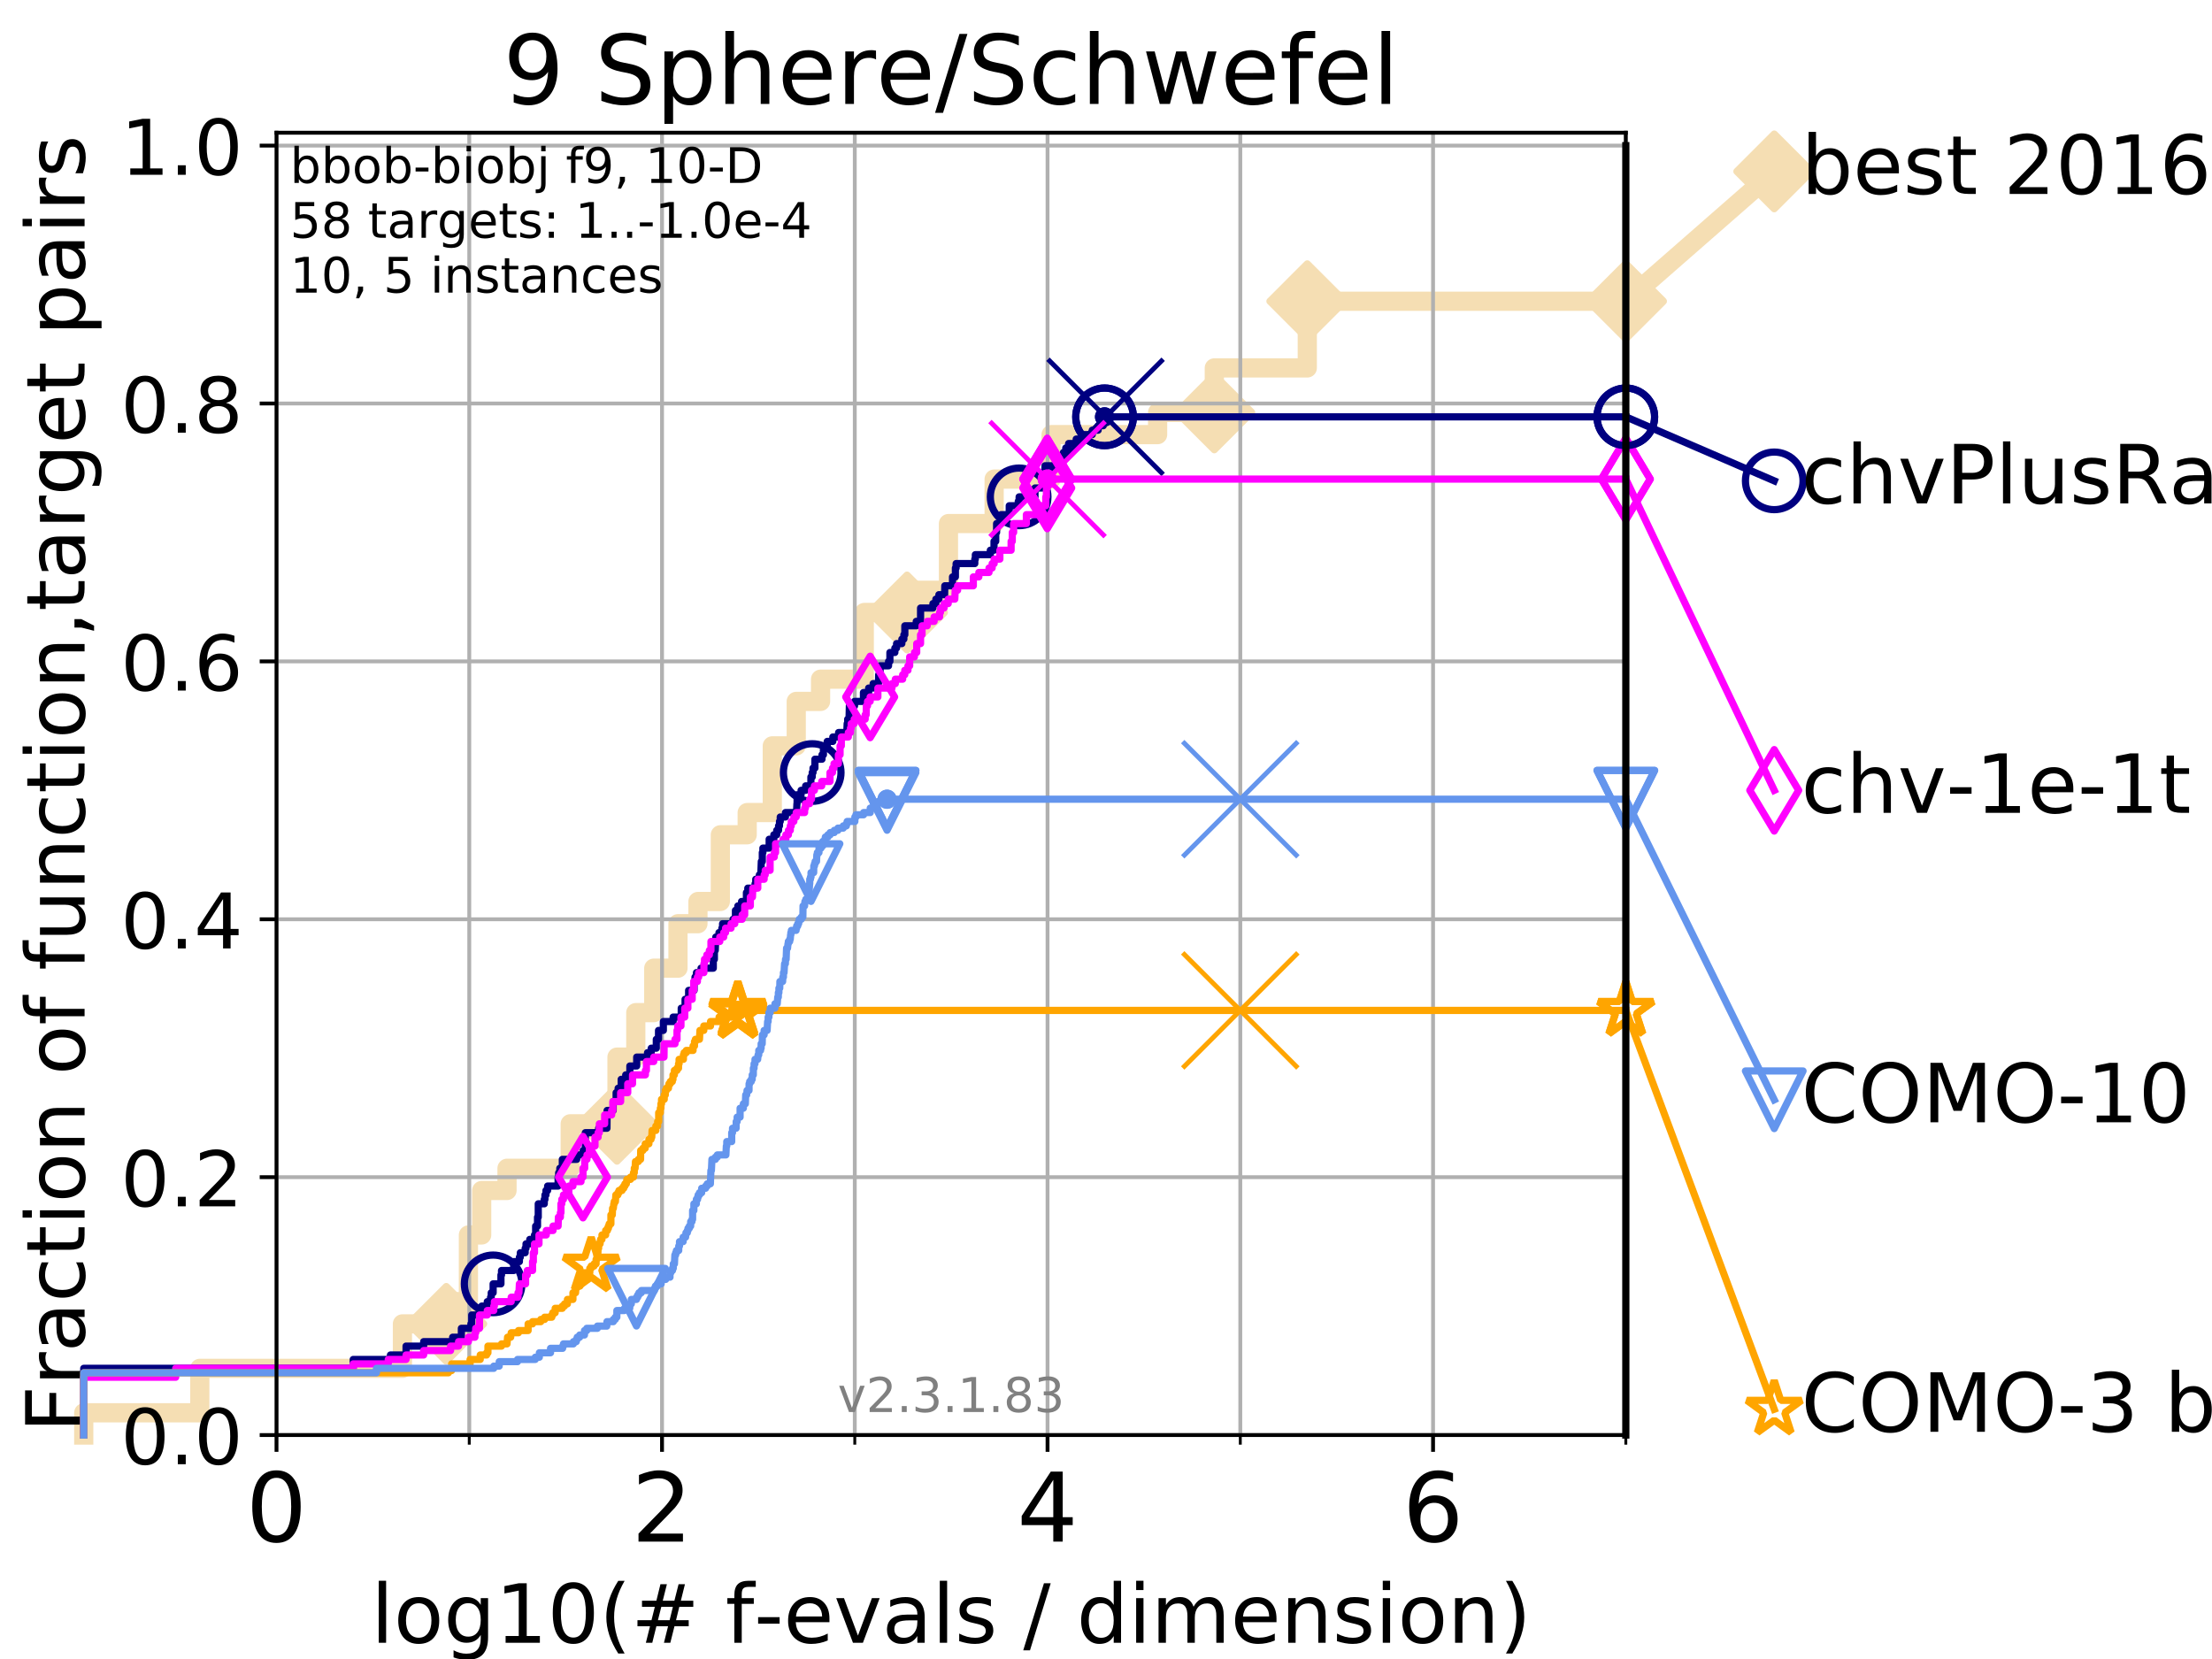 <?xml version="1.0" encoding="utf-8" standalone="no"?>
<!DOCTYPE svg PUBLIC "-//W3C//DTD SVG 1.1//EN"
  "http://www.w3.org/Graphics/SVG/1.1/DTD/svg11.dtd">
<!-- Created with matplotlib (https://matplotlib.org/) -->
<svg height="345.6pt" version="1.1" viewBox="0 0 460.8 345.6" width="460.8pt" xmlns="http://www.w3.org/2000/svg" xmlns:xlink="http://www.w3.org/1999/xlink">
 <defs>
  <style type="text/css">
*{stroke-linecap:butt;stroke-linejoin:round;}
  </style>
 </defs>
 <g id="figure_1">
  <g id="patch_1">
   <path d="M 0 345.6 
L 460.8 345.6 
L 460.8 0 
L 0 0 
z
" style="fill:#ffffff;"/>
  </g>
  <g id="axes_1">
   <g id="patch_2">
    <path d="M 57.6 298.944 
L 338.688 298.944 
L 338.688 27.648 
L 57.6 27.648 
z
" style="fill:#ffffff;"/>
   </g>
   <g id="line2d_1">
    <path d="M 17.445 298.944 
L 17.445 294.313 
L 41.621 294.313 
L 41.621 285.05 
L 83.83 285.05 
L 83.83 275.788 
L 92.969 275.788 
L 92.969 271.157 
L 97.58 271.157 
L 97.58 257.263 
L 100.344 257.263 
L 100.344 248.001 
L 105.622 248.001 
L 105.622 243.37 
L 118.787 243.37 
L 118.787 234.107 
L 128.531 234.107 
L 128.531 220.214 
L 132.446 220.214 
L 132.446 210.951 
L 136.189 210.951 
L 136.189 201.689 
L 141.235 201.689 
L 141.235 192.426 
L 145.395 192.426 
L 145.395 187.795 
L 150.06 187.795 
L 150.06 173.901 
L 155.654 173.901 
L 155.654 169.27 
L 160.882 169.27 
L 160.882 155.377 
L 165.87 155.377 
L 165.87 146.114 
L 170.938 146.114 
L 170.938 141.483 
L 180.044 141.483 
L 180.044 127.589 
L 188.952 127.589 
L 188.952 122.958 
L 197.583 122.958 
L 197.583 109.065 
L 207.098 109.065 
L 207.098 99.802 
L 218.961 99.802 
L 218.961 90.54 
L 241.151 90.54 
L 241.151 85.909 
L 252.962 85.909 
L 252.962 76.646 
L 272.333 76.646 
L 272.333 62.753 
L 338.688 62.753 
" style="fill:none;stroke:#f5deb3;stroke-linecap:square;stroke-width:4;"/>
   </g>
   <g id="line2d_2">
    <defs>
     <path d="M 0 7.778 
L 7.778 0 
L 0 -7.778 
L -7.778 0 
z
" id="m6d2fc7547e" style="stroke:#f5deb3;stroke-linejoin:miter;stroke-width:1.5;"/>
    </defs>
    <g>
     <use style="fill:#f5deb3;stroke:#f5deb3;stroke-linejoin:miter;stroke-width:1.5;" x="92.969" xlink:href="#m6d2fc7547e" y="275.788"/>
     <use style="fill:#f5deb3;stroke:#f5deb3;stroke-linejoin:miter;stroke-width:1.5;" x="128.531" xlink:href="#m6d2fc7547e" y="234.107"/>
     <use style="fill:#f5deb3;stroke:#f5deb3;stroke-linejoin:miter;stroke-width:1.5;" x="188.952" xlink:href="#m6d2fc7547e" y="127.589"/>
     <use style="fill:#f5deb3;stroke:#f5deb3;stroke-linejoin:miter;stroke-width:1.5;" x="252.962" xlink:href="#m6d2fc7547e" y="85.909"/>
     <use style="fill:#f5deb3;stroke:#f5deb3;stroke-linejoin:miter;stroke-width:1.5;" x="272.333" xlink:href="#m6d2fc7547e" y="62.753"/>
     <use style="fill:#f5deb3;stroke:#f5deb3;stroke-linejoin:miter;stroke-width:1.5;" x="338.688" xlink:href="#m6d2fc7547e" y="62.753"/>
    </g>
   </g>
   <g id="line2d_3">
    <path style="fill:none;stroke:#f5deb3;stroke-linecap:square;stroke-width:4;"/>
    <g/>
   </g>
   <g id="line2d_4">
    <path d="M 338.688 62.753 
L 369.608 35.706 
" style="fill:none;stroke:#f5deb3;stroke-linecap:square;stroke-width:4;"/>
    <g>
     <use style="fill:#f5deb3;stroke:#f5deb3;stroke-linejoin:miter;stroke-width:1.5;" x="338.688" xlink:href="#m6d2fc7547e" y="62.753"/>
     <use style="fill:#f5deb3;stroke:#f5deb3;stroke-linejoin:miter;stroke-width:1.5;" x="369.608" xlink:href="#m6d2fc7547e" y="35.706"/>
    </g>
   </g>
   <g id="matplotlib.axis_1">
    <g id="xtick_1">
     <g id="line2d_5">
      <path clip-path="url(#p9539c034cc)" d="M 57.6 298.944 
L 57.6 27.648 
" style="fill:none;stroke:#b0b0b0;stroke-linecap:square;stroke-width:0.8;"/>
     </g>
     <g id="line2d_6">
      <defs>
       <path d="M 0 0 
L 0 3.5 
" id="m9166784566" style="stroke:#000000;stroke-width:0.8;"/>
      </defs>
      <g>
       <use style="stroke:#000000;stroke-width:0.8;" x="57.6" xlink:href="#m9166784566" y="298.944"/>
      </g>
     </g>
     <g id="text_1">
      <!-- 0 -->
      <defs>
       <path d="M 31.781 66.406 
Q 24.172 66.406 20.328 58.906 
Q 16.5 51.422 16.5 36.375 
Q 16.5 21.391 20.328 13.891 
Q 24.172 6.391 31.781 6.391 
Q 39.453 6.391 43.281 13.891 
Q 47.125 21.391 47.125 36.375 
Q 47.125 51.422 43.281 58.906 
Q 39.453 66.406 31.781 66.406 
z
M 31.781 74.219 
Q 44.047 74.219 50.516 64.516 
Q 56.984 54.828 56.984 36.375 
Q 56.984 17.969 50.516 8.266 
Q 44.047 -1.422 31.781 -1.422 
Q 19.531 -1.422 13.062 8.266 
Q 6.594 17.969 6.594 36.375 
Q 6.594 54.828 13.062 64.516 
Q 19.531 74.219 31.781 74.219 
z
" id="DejaVuSans-48"/>
      </defs>
      <g transform="translate(51.237 321.141)scale(0.2 -0.2)">
       <use xlink:href="#DejaVuSans-48"/>
      </g>
     </g>
    </g>
    <g id="xtick_2">
     <g id="line2d_7">
      <path clip-path="url(#p9539c034cc)" d="M 137.911 298.944 
L 137.911 27.648 
" style="fill:none;stroke:#b0b0b0;stroke-linecap:square;stroke-width:0.8;"/>
     </g>
     <g id="line2d_8">
      <g>
       <use style="stroke:#000000;stroke-width:0.8;" x="137.911" xlink:href="#m9166784566" y="298.944"/>
      </g>
     </g>
     <g id="text_2">
      <!-- 2 -->
      <defs>
       <path d="M 19.188 8.297 
L 53.609 8.297 
L 53.609 0 
L 7.328 0 
L 7.328 8.297 
Q 12.938 14.109 22.625 23.891 
Q 32.328 33.688 34.812 36.531 
Q 39.547 41.844 41.422 45.531 
Q 43.312 49.219 43.312 52.781 
Q 43.312 58.594 39.234 62.25 
Q 35.156 65.922 28.609 65.922 
Q 23.969 65.922 18.812 64.312 
Q 13.672 62.703 7.812 59.422 
L 7.812 69.391 
Q 13.766 71.781 18.938 73 
Q 24.125 74.219 28.422 74.219 
Q 39.75 74.219 46.484 68.547 
Q 53.219 62.891 53.219 53.422 
Q 53.219 48.922 51.531 44.891 
Q 49.859 40.875 45.406 35.406 
Q 44.188 33.984 37.641 27.219 
Q 31.109 20.453 19.188 8.297 
z
" id="DejaVuSans-50"/>
      </defs>
      <g transform="translate(131.548 321.141)scale(0.2 -0.2)">
       <use xlink:href="#DejaVuSans-50"/>
      </g>
     </g>
    </g>
    <g id="xtick_3">
     <g id="line2d_9">
      <path clip-path="url(#p9539c034cc)" d="M 218.222 298.944 
L 218.222 27.648 
" style="fill:none;stroke:#b0b0b0;stroke-linecap:square;stroke-width:0.8;"/>
     </g>
     <g id="line2d_10">
      <g>
       <use style="stroke:#000000;stroke-width:0.8;" x="218.222" xlink:href="#m9166784566" y="298.944"/>
      </g>
     </g>
     <g id="text_3">
      <!-- 4 -->
      <defs>
       <path d="M 37.797 64.312 
L 12.891 25.391 
L 37.797 25.391 
z
M 35.203 72.906 
L 47.609 72.906 
L 47.609 25.391 
L 58.016 25.391 
L 58.016 17.188 
L 47.609 17.188 
L 47.609 0 
L 37.797 0 
L 37.797 17.188 
L 4.891 17.188 
L 4.891 26.703 
z
" id="DejaVuSans-52"/>
      </defs>
      <g transform="translate(211.859 321.141)scale(0.2 -0.2)">
       <use xlink:href="#DejaVuSans-52"/>
      </g>
     </g>
    </g>
    <g id="xtick_4">
     <g id="line2d_11">
      <path clip-path="url(#p9539c034cc)" d="M 298.533 298.944 
L 298.533 27.648 
" style="fill:none;stroke:#b0b0b0;stroke-linecap:square;stroke-width:0.8;"/>
     </g>
     <g id="line2d_12">
      <g>
       <use style="stroke:#000000;stroke-width:0.8;" x="298.533" xlink:href="#m9166784566" y="298.944"/>
      </g>
     </g>
     <g id="text_4">
      <!-- 6 -->
      <defs>
       <path d="M 33.016 40.375 
Q 26.375 40.375 22.484 35.828 
Q 18.609 31.297 18.609 23.391 
Q 18.609 15.531 22.484 10.953 
Q 26.375 6.391 33.016 6.391 
Q 39.656 6.391 43.531 10.953 
Q 47.406 15.531 47.406 23.391 
Q 47.406 31.297 43.531 35.828 
Q 39.656 40.375 33.016 40.375 
z
M 52.594 71.297 
L 52.594 62.312 
Q 48.875 64.062 45.094 64.984 
Q 41.312 65.922 37.594 65.922 
Q 27.828 65.922 22.672 59.328 
Q 17.531 52.734 16.797 39.406 
Q 19.672 43.656 24.016 45.922 
Q 28.375 48.188 33.594 48.188 
Q 44.578 48.188 50.953 41.516 
Q 57.328 34.859 57.328 23.391 
Q 57.328 12.156 50.688 5.359 
Q 44.047 -1.422 33.016 -1.422 
Q 20.359 -1.422 13.672 8.266 
Q 6.984 17.969 6.984 36.375 
Q 6.984 53.656 15.188 63.938 
Q 23.391 74.219 37.203 74.219 
Q 40.922 74.219 44.703 73.484 
Q 48.484 72.75 52.594 71.297 
z
" id="DejaVuSans-54"/>
      </defs>
      <g transform="translate(292.17 321.141)scale(0.2 -0.2)">
       <use xlink:href="#DejaVuSans-54"/>
      </g>
     </g>
    </g>
    <g id="xtick_5">
     <g id="line2d_13">
      <path clip-path="url(#p9539c034cc)" d="M 97.755 298.944 
L 97.755 27.648 
" style="fill:none;stroke:#b0b0b0;stroke-linecap:square;stroke-width:0.8;"/>
     </g>
     <g id="line2d_14">
      <defs>
       <path d="M 0 0 
L 0 2 
" id="m39e081853f" style="stroke:#000000;stroke-width:0.6;"/>
      </defs>
      <g>
       <use style="stroke:#000000;stroke-width:0.6;" x="97.755" xlink:href="#m39e081853f" y="298.944"/>
      </g>
     </g>
    </g>
    <g id="xtick_6">
     <g id="line2d_15">
      <path clip-path="url(#p9539c034cc)" d="M 178.066 298.944 
L 178.066 27.648 
" style="fill:none;stroke:#b0b0b0;stroke-linecap:square;stroke-width:0.8;"/>
     </g>
     <g id="line2d_16">
      <g>
       <use style="stroke:#000000;stroke-width:0.6;" x="178.066" xlink:href="#m39e081853f" y="298.944"/>
      </g>
     </g>
    </g>
    <g id="xtick_7">
     <g id="line2d_17">
      <path clip-path="url(#p9539c034cc)" d="M 258.377 298.944 
L 258.377 27.648 
" style="fill:none;stroke:#b0b0b0;stroke-linecap:square;stroke-width:0.8;"/>
     </g>
     <g id="line2d_18">
      <g>
       <use style="stroke:#000000;stroke-width:0.6;" x="258.377" xlink:href="#m39e081853f" y="298.944"/>
      </g>
     </g>
    </g>
    <g id="xtick_8">
     <g id="line2d_19">
      <path clip-path="url(#p9539c034cc)" d="M 338.688 298.944 
L 338.688 27.648 
" style="fill:none;stroke:#b0b0b0;stroke-linecap:square;stroke-width:0.8;"/>
     </g>
     <g id="line2d_20">
      <g>
       <use style="stroke:#000000;stroke-width:0.6;" x="338.688" xlink:href="#m39e081853f" y="298.944"/>
      </g>
     </g>
    </g>
    <g id="text_5">
     <!-- log10(# f-evals / dimension) -->
     <defs>
      <path d="M 9.422 75.984 
L 18.406 75.984 
L 18.406 0 
L 9.422 0 
z
" id="DejaVuSans-108"/>
      <path d="M 30.609 48.391 
Q 23.391 48.391 19.188 42.75 
Q 14.984 37.109 14.984 27.297 
Q 14.984 17.484 19.156 11.844 
Q 23.344 6.203 30.609 6.203 
Q 37.797 6.203 41.984 11.859 
Q 46.188 17.531 46.188 27.297 
Q 46.188 37.016 41.984 42.703 
Q 37.797 48.391 30.609 48.391 
z
M 30.609 56 
Q 42.328 56 49.016 48.375 
Q 55.719 40.766 55.719 27.297 
Q 55.719 13.875 49.016 6.219 
Q 42.328 -1.422 30.609 -1.422 
Q 18.844 -1.422 12.172 6.219 
Q 5.516 13.875 5.516 27.297 
Q 5.516 40.766 12.172 48.375 
Q 18.844 56 30.609 56 
z
" id="DejaVuSans-111"/>
      <path d="M 45.406 27.984 
Q 45.406 37.75 41.375 43.109 
Q 37.359 48.484 30.078 48.484 
Q 22.859 48.484 18.828 43.109 
Q 14.797 37.75 14.797 27.984 
Q 14.797 18.266 18.828 12.891 
Q 22.859 7.516 30.078 7.516 
Q 37.359 7.516 41.375 12.891 
Q 45.406 18.266 45.406 27.984 
z
M 54.391 6.781 
Q 54.391 -7.172 48.188 -13.984 
Q 42 -20.797 29.203 -20.797 
Q 24.469 -20.797 20.266 -20.094 
Q 16.062 -19.391 12.109 -17.922 
L 12.109 -9.188 
Q 16.062 -11.328 19.922 -12.344 
Q 23.781 -13.375 27.781 -13.375 
Q 36.625 -13.375 41.016 -8.766 
Q 45.406 -4.156 45.406 5.172 
L 45.406 9.625 
Q 42.625 4.781 38.281 2.391 
Q 33.938 0 27.875 0 
Q 17.828 0 11.672 7.656 
Q 5.516 15.328 5.516 27.984 
Q 5.516 40.672 11.672 48.328 
Q 17.828 56 27.875 56 
Q 33.938 56 38.281 53.609 
Q 42.625 51.219 45.406 46.391 
L 45.406 54.688 
L 54.391 54.688 
z
" id="DejaVuSans-103"/>
      <path d="M 12.406 8.297 
L 28.516 8.297 
L 28.516 63.922 
L 10.984 60.406 
L 10.984 69.391 
L 28.422 72.906 
L 38.281 72.906 
L 38.281 8.297 
L 54.391 8.297 
L 54.391 0 
L 12.406 0 
z
" id="DejaVuSans-49"/>
      <path d="M 31 75.875 
Q 24.469 64.656 21.281 53.656 
Q 18.109 42.672 18.109 31.391 
Q 18.109 20.125 21.312 9.062 
Q 24.516 -2 31 -13.188 
L 23.188 -13.188 
Q 15.875 -1.703 12.234 9.375 
Q 8.594 20.453 8.594 31.391 
Q 8.594 42.281 12.203 53.312 
Q 15.828 64.359 23.188 75.875 
z
" id="DejaVuSans-40"/>
      <path d="M 51.125 44 
L 36.922 44 
L 32.812 27.688 
L 47.125 27.688 
z
M 43.797 71.781 
L 38.719 51.516 
L 52.984 51.516 
L 58.109 71.781 
L 65.922 71.781 
L 60.891 51.516 
L 76.125 51.516 
L 76.125 44 
L 58.984 44 
L 54.984 27.688 
L 70.516 27.688 
L 70.516 20.219 
L 53.078 20.219 
L 48 0 
L 40.188 0 
L 45.219 20.219 
L 30.906 20.219 
L 25.875 0 
L 18.016 0 
L 23.094 20.219 
L 7.719 20.219 
L 7.719 27.688 
L 24.906 27.688 
L 29 44 
L 13.281 44 
L 13.281 51.516 
L 30.906 51.516 
L 35.891 71.781 
z
" id="DejaVuSans-35"/>
      <path id="DejaVuSans-32"/>
      <path d="M 37.109 75.984 
L 37.109 68.5 
L 28.516 68.5 
Q 23.688 68.5 21.797 66.547 
Q 19.922 64.594 19.922 59.516 
L 19.922 54.688 
L 34.719 54.688 
L 34.719 47.703 
L 19.922 47.703 
L 19.922 0 
L 10.891 0 
L 10.891 47.703 
L 2.297 47.703 
L 2.297 54.688 
L 10.891 54.688 
L 10.891 58.5 
Q 10.891 67.625 15.141 71.797 
Q 19.391 75.984 28.609 75.984 
z
" id="DejaVuSans-102"/>
      <path d="M 4.891 31.391 
L 31.203 31.391 
L 31.203 23.391 
L 4.891 23.391 
z
" id="DejaVuSans-45"/>
      <path d="M 56.203 29.594 
L 56.203 25.203 
L 14.891 25.203 
Q 15.484 15.922 20.484 11.062 
Q 25.484 6.203 34.422 6.203 
Q 39.594 6.203 44.453 7.469 
Q 49.312 8.734 54.109 11.281 
L 54.109 2.781 
Q 49.266 0.734 44.188 -0.344 
Q 39.109 -1.422 33.891 -1.422 
Q 20.797 -1.422 13.156 6.188 
Q 5.516 13.812 5.516 26.812 
Q 5.516 40.234 12.766 48.109 
Q 20.016 56 32.328 56 
Q 43.359 56 49.781 48.891 
Q 56.203 41.797 56.203 29.594 
z
M 47.219 32.234 
Q 47.125 39.594 43.094 43.984 
Q 39.062 48.391 32.422 48.391 
Q 24.906 48.391 20.391 44.141 
Q 15.875 39.891 15.188 32.172 
z
" id="DejaVuSans-101"/>
      <path d="M 2.984 54.688 
L 12.5 54.688 
L 29.594 8.797 
L 46.688 54.688 
L 56.203 54.688 
L 35.688 0 
L 23.484 0 
z
" id="DejaVuSans-118"/>
      <path d="M 34.281 27.484 
Q 23.391 27.484 19.188 25 
Q 14.984 22.516 14.984 16.5 
Q 14.984 11.719 18.141 8.906 
Q 21.297 6.109 26.703 6.109 
Q 34.188 6.109 38.703 11.406 
Q 43.219 16.703 43.219 25.484 
L 43.219 27.484 
z
M 52.203 31.203 
L 52.203 0 
L 43.219 0 
L 43.219 8.297 
Q 40.141 3.328 35.547 0.953 
Q 30.953 -1.422 24.312 -1.422 
Q 15.922 -1.422 10.953 3.297 
Q 6 8.016 6 15.922 
Q 6 25.141 12.172 29.828 
Q 18.359 34.516 30.609 34.516 
L 43.219 34.516 
L 43.219 35.406 
Q 43.219 41.609 39.141 45 
Q 35.062 48.391 27.688 48.391 
Q 23 48.391 18.547 47.266 
Q 14.109 46.141 10.016 43.891 
L 10.016 52.203 
Q 14.938 54.109 19.578 55.047 
Q 24.219 56 28.609 56 
Q 40.484 56 46.344 49.844 
Q 52.203 43.703 52.203 31.203 
z
" id="DejaVuSans-97"/>
      <path d="M 44.281 53.078 
L 44.281 44.578 
Q 40.484 46.531 36.375 47.5 
Q 32.281 48.484 27.875 48.484 
Q 21.188 48.484 17.844 46.438 
Q 14.5 44.391 14.5 40.281 
Q 14.5 37.156 16.891 35.375 
Q 19.281 33.594 26.516 31.984 
L 29.594 31.297 
Q 39.156 29.25 43.188 25.516 
Q 47.219 21.781 47.219 15.094 
Q 47.219 7.469 41.188 3.016 
Q 35.156 -1.422 24.609 -1.422 
Q 20.219 -1.422 15.453 -0.562 
Q 10.688 0.297 5.422 2 
L 5.422 11.281 
Q 10.406 8.688 15.234 7.391 
Q 20.062 6.109 24.812 6.109 
Q 31.156 6.109 34.562 8.281 
Q 37.984 10.453 37.984 14.406 
Q 37.984 18.062 35.516 20.016 
Q 33.062 21.969 24.703 23.781 
L 21.578 24.516 
Q 13.234 26.266 9.516 29.906 
Q 5.812 33.547 5.812 39.891 
Q 5.812 47.609 11.281 51.797 
Q 16.75 56 26.812 56 
Q 31.781 56 36.172 55.266 
Q 40.578 54.547 44.281 53.078 
z
" id="DejaVuSans-115"/>
      <path d="M 25.391 72.906 
L 33.688 72.906 
L 8.297 -9.281 
L 0 -9.281 
z
" id="DejaVuSans-47"/>
      <path d="M 45.406 46.391 
L 45.406 75.984 
L 54.391 75.984 
L 54.391 0 
L 45.406 0 
L 45.406 8.203 
Q 42.578 3.328 38.25 0.953 
Q 33.938 -1.422 27.875 -1.422 
Q 17.969 -1.422 11.734 6.484 
Q 5.516 14.406 5.516 27.297 
Q 5.516 40.188 11.734 48.094 
Q 17.969 56 27.875 56 
Q 33.938 56 38.25 53.625 
Q 42.578 51.266 45.406 46.391 
z
M 14.797 27.297 
Q 14.797 17.391 18.875 11.75 
Q 22.953 6.109 30.078 6.109 
Q 37.203 6.109 41.297 11.75 
Q 45.406 17.391 45.406 27.297 
Q 45.406 37.203 41.297 42.844 
Q 37.203 48.484 30.078 48.484 
Q 22.953 48.484 18.875 42.844 
Q 14.797 37.203 14.797 27.297 
z
" id="DejaVuSans-100"/>
      <path d="M 9.422 54.688 
L 18.406 54.688 
L 18.406 0 
L 9.422 0 
z
M 9.422 75.984 
L 18.406 75.984 
L 18.406 64.594 
L 9.422 64.594 
z
" id="DejaVuSans-105"/>
      <path d="M 52 44.188 
Q 55.375 50.25 60.062 53.125 
Q 64.75 56 71.094 56 
Q 79.641 56 84.281 50.016 
Q 88.922 44.047 88.922 33.016 
L 88.922 0 
L 79.891 0 
L 79.891 32.719 
Q 79.891 40.578 77.094 44.375 
Q 74.312 48.188 68.609 48.188 
Q 61.625 48.188 57.562 43.547 
Q 53.516 38.922 53.516 30.906 
L 53.516 0 
L 44.484 0 
L 44.484 32.719 
Q 44.484 40.625 41.703 44.406 
Q 38.922 48.188 33.109 48.188 
Q 26.219 48.188 22.156 43.531 
Q 18.109 38.875 18.109 30.906 
L 18.109 0 
L 9.078 0 
L 9.078 54.688 
L 18.109 54.688 
L 18.109 46.188 
Q 21.188 51.219 25.484 53.609 
Q 29.781 56 35.688 56 
Q 41.656 56 45.828 52.969 
Q 50 49.953 52 44.188 
z
" id="DejaVuSans-109"/>
      <path d="M 54.891 33.016 
L 54.891 0 
L 45.906 0 
L 45.906 32.719 
Q 45.906 40.484 42.875 44.328 
Q 39.844 48.188 33.797 48.188 
Q 26.516 48.188 22.312 43.547 
Q 18.109 38.922 18.109 30.906 
L 18.109 0 
L 9.078 0 
L 9.078 54.688 
L 18.109 54.688 
L 18.109 46.188 
Q 21.344 51.125 25.703 53.562 
Q 30.078 56 35.797 56 
Q 45.219 56 50.047 50.172 
Q 54.891 44.344 54.891 33.016 
z
" id="DejaVuSans-110"/>
      <path d="M 8.016 75.875 
L 15.828 75.875 
Q 23.141 64.359 26.781 53.312 
Q 30.422 42.281 30.422 31.391 
Q 30.422 20.453 26.781 9.375 
Q 23.141 -1.703 15.828 -13.188 
L 8.016 -13.188 
Q 14.5 -2 17.703 9.062 
Q 20.906 20.125 20.906 31.391 
Q 20.906 42.672 17.703 53.656 
Q 14.5 64.656 8.016 75.875 
z
" id="DejaVuSans-41"/>
     </defs>
     <g transform="translate(77.303 342.218)scale(0.17 -0.17)">
      <use xlink:href="#DejaVuSans-108"/>
      <use x="27.783" xlink:href="#DejaVuSans-111"/>
      <use x="88.965" xlink:href="#DejaVuSans-103"/>
      <use x="152.441" xlink:href="#DejaVuSans-49"/>
      <use x="216.064" xlink:href="#DejaVuSans-48"/>
      <use x="279.688" xlink:href="#DejaVuSans-40"/>
      <use x="318.701" xlink:href="#DejaVuSans-35"/>
      <use x="402.49" xlink:href="#DejaVuSans-32"/>
      <use x="434.277" xlink:href="#DejaVuSans-102"/>
      <use x="469.404" xlink:href="#DejaVuSans-45"/>
      <use x="505.488" xlink:href="#DejaVuSans-101"/>
      <use x="567.012" xlink:href="#DejaVuSans-118"/>
      <use x="626.191" xlink:href="#DejaVuSans-97"/>
      <use x="687.471" xlink:href="#DejaVuSans-108"/>
      <use x="715.254" xlink:href="#DejaVuSans-115"/>
      <use x="767.354" xlink:href="#DejaVuSans-32"/>
      <use x="799.141" xlink:href="#DejaVuSans-47"/>
      <use x="832.832" xlink:href="#DejaVuSans-32"/>
      <use x="864.619" xlink:href="#DejaVuSans-100"/>
      <use x="928.096" xlink:href="#DejaVuSans-105"/>
      <use x="955.879" xlink:href="#DejaVuSans-109"/>
      <use x="1053.291" xlink:href="#DejaVuSans-101"/>
      <use x="1114.814" xlink:href="#DejaVuSans-110"/>
      <use x="1178.193" xlink:href="#DejaVuSans-115"/>
      <use x="1230.293" xlink:href="#DejaVuSans-105"/>
      <use x="1258.076" xlink:href="#DejaVuSans-111"/>
      <use x="1319.258" xlink:href="#DejaVuSans-110"/>
      <use x="1382.637" xlink:href="#DejaVuSans-41"/>
     </g>
    </g>
   </g>
   <g id="matplotlib.axis_2">
    <g id="ytick_1">
     <g id="line2d_21">
      <path clip-path="url(#p9539c034cc)" d="M 57.6 298.944 
L 338.688 298.944 
" style="fill:none;stroke:#b0b0b0;stroke-linecap:square;stroke-width:0.8;"/>
     </g>
     <g id="line2d_22">
      <defs>
       <path d="M 0 0 
L -3.5 0 
" id="m8e0b9db99e" style="stroke:#000000;stroke-width:0.8;"/>
      </defs>
      <g>
       <use style="stroke:#000000;stroke-width:0.8;" x="57.6" xlink:href="#m8e0b9db99e" y="298.944"/>
      </g>
     </g>
     <g id="text_6">
      <!-- 0.0 -->
      <defs>
       <path d="M 10.688 12.406 
L 21 12.406 
L 21 0 
L 10.688 0 
z
" id="DejaVuSans-46"/>
      </defs>
      <g transform="translate(25.155 305.023)scale(0.16 -0.16)">
       <use xlink:href="#DejaVuSans-48"/>
       <use x="63.623" xlink:href="#DejaVuSans-46"/>
       <use x="95.41" xlink:href="#DejaVuSans-48"/>
      </g>
     </g>
    </g>
    <g id="ytick_2">
     <g id="line2d_23">
      <path clip-path="url(#p9539c034cc)" d="M 57.6 245.222 
L 338.688 245.222 
" style="fill:none;stroke:#b0b0b0;stroke-linecap:square;stroke-width:0.8;"/>
     </g>
     <g id="line2d_24">
      <g>
       <use style="stroke:#000000;stroke-width:0.8;" x="57.6" xlink:href="#m8e0b9db99e" y="245.222"/>
      </g>
     </g>
     <g id="text_7">
      <!-- 0.2 -->
      <g transform="translate(25.155 251.301)scale(0.16 -0.16)">
       <use xlink:href="#DejaVuSans-48"/>
       <use x="63.623" xlink:href="#DejaVuSans-46"/>
       <use x="95.41" xlink:href="#DejaVuSans-50"/>
      </g>
     </g>
    </g>
    <g id="ytick_3">
     <g id="line2d_25">
      <path clip-path="url(#p9539c034cc)" d="M 57.6 191.5 
L 338.688 191.5 
" style="fill:none;stroke:#b0b0b0;stroke-linecap:square;stroke-width:0.8;"/>
     </g>
     <g id="line2d_26">
      <g>
       <use style="stroke:#000000;stroke-width:0.8;" x="57.6" xlink:href="#m8e0b9db99e" y="191.5"/>
      </g>
     </g>
     <g id="text_8">
      <!-- 0.4 -->
      <g transform="translate(25.155 197.579)scale(0.16 -0.16)">
       <use xlink:href="#DejaVuSans-48"/>
       <use x="63.623" xlink:href="#DejaVuSans-46"/>
       <use x="95.41" xlink:href="#DejaVuSans-52"/>
      </g>
     </g>
    </g>
    <g id="ytick_4">
     <g id="line2d_27">
      <path clip-path="url(#p9539c034cc)" d="M 57.6 137.778 
L 338.688 137.778 
" style="fill:none;stroke:#b0b0b0;stroke-linecap:square;stroke-width:0.8;"/>
     </g>
     <g id="line2d_28">
      <g>
       <use style="stroke:#000000;stroke-width:0.8;" x="57.6" xlink:href="#m8e0b9db99e" y="137.778"/>
      </g>
     </g>
     <g id="text_9">
      <!-- 0.6 -->
      <g transform="translate(25.155 143.857)scale(0.16 -0.16)">
       <use xlink:href="#DejaVuSans-48"/>
       <use x="63.623" xlink:href="#DejaVuSans-46"/>
       <use x="95.41" xlink:href="#DejaVuSans-54"/>
      </g>
     </g>
    </g>
    <g id="ytick_5">
     <g id="line2d_29">
      <path clip-path="url(#p9539c034cc)" d="M 57.6 84.056 
L 338.688 84.056 
" style="fill:none;stroke:#b0b0b0;stroke-linecap:square;stroke-width:0.8;"/>
     </g>
     <g id="line2d_30">
      <g>
       <use style="stroke:#000000;stroke-width:0.8;" x="57.6" xlink:href="#m8e0b9db99e" y="84.056"/>
      </g>
     </g>
     <g id="text_10">
      <!-- 0.8 -->
      <defs>
       <path d="M 31.781 34.625 
Q 24.75 34.625 20.719 30.859 
Q 16.703 27.094 16.703 20.516 
Q 16.703 13.922 20.719 10.156 
Q 24.75 6.391 31.781 6.391 
Q 38.812 6.391 42.859 10.172 
Q 46.922 13.969 46.922 20.516 
Q 46.922 27.094 42.891 30.859 
Q 38.875 34.625 31.781 34.625 
z
M 21.922 38.812 
Q 15.578 40.375 12.031 44.719 
Q 8.5 49.078 8.5 55.328 
Q 8.5 64.062 14.719 69.141 
Q 20.953 74.219 31.781 74.219 
Q 42.672 74.219 48.875 69.141 
Q 55.078 64.062 55.078 55.328 
Q 55.078 49.078 51.531 44.719 
Q 48 40.375 41.703 38.812 
Q 48.828 37.156 52.797 32.312 
Q 56.781 27.484 56.781 20.516 
Q 56.781 9.906 50.312 4.234 
Q 43.844 -1.422 31.781 -1.422 
Q 19.734 -1.422 13.25 4.234 
Q 6.781 9.906 6.781 20.516 
Q 6.781 27.484 10.781 32.312 
Q 14.797 37.156 21.922 38.812 
z
M 18.312 54.391 
Q 18.312 48.734 21.844 45.562 
Q 25.391 42.391 31.781 42.391 
Q 38.141 42.391 41.719 45.562 
Q 45.312 48.734 45.312 54.391 
Q 45.312 60.062 41.719 63.234 
Q 38.141 66.406 31.781 66.406 
Q 25.391 66.406 21.844 63.234 
Q 18.312 60.062 18.312 54.391 
z
" id="DejaVuSans-56"/>
      </defs>
      <g transform="translate(25.155 90.135)scale(0.16 -0.16)">
       <use xlink:href="#DejaVuSans-48"/>
       <use x="63.623" xlink:href="#DejaVuSans-46"/>
       <use x="95.41" xlink:href="#DejaVuSans-56"/>
      </g>
     </g>
    </g>
    <g id="ytick_6">
     <g id="line2d_31">
      <path clip-path="url(#p9539c034cc)" d="M 57.6 30.334 
L 338.688 30.334 
" style="fill:none;stroke:#b0b0b0;stroke-linecap:square;stroke-width:0.8;"/>
     </g>
     <g id="line2d_32">
      <g>
       <use style="stroke:#000000;stroke-width:0.8;" x="57.6" xlink:href="#m8e0b9db99e" y="30.334"/>
      </g>
     </g>
     <g id="text_11">
      <!-- 1.0 -->
      <g transform="translate(25.155 36.413)scale(0.16 -0.16)">
       <use xlink:href="#DejaVuSans-49"/>
       <use x="63.623" xlink:href="#DejaVuSans-46"/>
       <use x="95.41" xlink:href="#DejaVuSans-48"/>
      </g>
     </g>
    </g>
    <g id="text_12">
     <!-- Fraction of function,target pairs -->
     <defs>
      <path d="M 9.812 72.906 
L 51.703 72.906 
L 51.703 64.594 
L 19.672 64.594 
L 19.672 43.109 
L 48.578 43.109 
L 48.578 34.812 
L 19.672 34.812 
L 19.672 0 
L 9.812 0 
z
" id="DejaVuSans-70"/>
      <path d="M 41.109 46.297 
Q 39.594 47.172 37.812 47.578 
Q 36.031 48 33.891 48 
Q 26.266 48 22.188 43.047 
Q 18.109 38.094 18.109 28.812 
L 18.109 0 
L 9.078 0 
L 9.078 54.688 
L 18.109 54.688 
L 18.109 46.188 
Q 20.953 51.172 25.484 53.578 
Q 30.031 56 36.531 56 
Q 37.453 56 38.578 55.875 
Q 39.703 55.766 41.062 55.516 
z
" id="DejaVuSans-114"/>
      <path d="M 48.781 52.594 
L 48.781 44.188 
Q 44.969 46.297 41.141 47.344 
Q 37.312 48.391 33.406 48.391 
Q 24.656 48.391 19.812 42.844 
Q 14.984 37.312 14.984 27.297 
Q 14.984 17.281 19.812 11.734 
Q 24.656 6.203 33.406 6.203 
Q 37.312 6.203 41.141 7.25 
Q 44.969 8.297 48.781 10.406 
L 48.781 2.094 
Q 45.016 0.344 40.984 -0.531 
Q 36.969 -1.422 32.422 -1.422 
Q 20.062 -1.422 12.781 6.344 
Q 5.516 14.109 5.516 27.297 
Q 5.516 40.672 12.859 48.328 
Q 20.219 56 33.016 56 
Q 37.156 56 41.109 55.141 
Q 45.062 54.297 48.781 52.594 
z
" id="DejaVuSans-99"/>
      <path d="M 18.312 70.219 
L 18.312 54.688 
L 36.812 54.688 
L 36.812 47.703 
L 18.312 47.703 
L 18.312 18.016 
Q 18.312 11.328 20.141 9.422 
Q 21.969 7.516 27.594 7.516 
L 36.812 7.516 
L 36.812 0 
L 27.594 0 
Q 17.188 0 13.234 3.875 
Q 9.281 7.766 9.281 18.016 
L 9.281 47.703 
L 2.688 47.703 
L 2.688 54.688 
L 9.281 54.688 
L 9.281 70.219 
z
" id="DejaVuSans-116"/>
      <path d="M 8.5 21.578 
L 8.5 54.688 
L 17.484 54.688 
L 17.484 21.922 
Q 17.484 14.156 20.5 10.266 
Q 23.531 6.391 29.594 6.391 
Q 36.859 6.391 41.078 11.031 
Q 45.312 15.672 45.312 23.688 
L 45.312 54.688 
L 54.297 54.688 
L 54.297 0 
L 45.312 0 
L 45.312 8.406 
Q 42.047 3.422 37.719 1 
Q 33.406 -1.422 27.688 -1.422 
Q 18.266 -1.422 13.375 4.438 
Q 8.5 10.297 8.5 21.578 
z
M 31.109 56 
z
" id="DejaVuSans-117"/>
      <path d="M 11.719 12.406 
L 22.016 12.406 
L 22.016 4 
L 14.016 -11.625 
L 7.719 -11.625 
L 11.719 4 
z
" id="DejaVuSans-44"/>
      <path d="M 18.109 8.203 
L 18.109 -20.797 
L 9.078 -20.797 
L 9.078 54.688 
L 18.109 54.688 
L 18.109 46.391 
Q 20.953 51.266 25.266 53.625 
Q 29.594 56 35.594 56 
Q 45.562 56 51.781 48.094 
Q 58.016 40.188 58.016 27.297 
Q 58.016 14.406 51.781 6.484 
Q 45.562 -1.422 35.594 -1.422 
Q 29.594 -1.422 25.266 0.953 
Q 20.953 3.328 18.109 8.203 
z
M 48.688 27.297 
Q 48.688 37.203 44.609 42.844 
Q 40.531 48.484 33.406 48.484 
Q 26.266 48.484 22.188 42.844 
Q 18.109 37.203 18.109 27.297 
Q 18.109 17.391 22.188 11.75 
Q 26.266 6.109 33.406 6.109 
Q 40.531 6.109 44.609 11.75 
Q 48.688 17.391 48.688 27.297 
z
" id="DejaVuSans-112"/>
     </defs>
     <g transform="translate(17.62 298.435)rotate(-90)scale(0.17 -0.17)">
      <use xlink:href="#DejaVuSans-70"/>
      <use x="57.41" xlink:href="#DejaVuSans-114"/>
      <use x="98.523" xlink:href="#DejaVuSans-97"/>
      <use x="159.803" xlink:href="#DejaVuSans-99"/>
      <use x="214.783" xlink:href="#DejaVuSans-116"/>
      <use x="253.992" xlink:href="#DejaVuSans-105"/>
      <use x="281.775" xlink:href="#DejaVuSans-111"/>
      <use x="342.957" xlink:href="#DejaVuSans-110"/>
      <use x="406.336" xlink:href="#DejaVuSans-32"/>
      <use x="438.123" xlink:href="#DejaVuSans-111"/>
      <use x="499.305" xlink:href="#DejaVuSans-102"/>
      <use x="534.51" xlink:href="#DejaVuSans-32"/>
      <use x="566.297" xlink:href="#DejaVuSans-102"/>
      <use x="601.502" xlink:href="#DejaVuSans-117"/>
      <use x="664.881" xlink:href="#DejaVuSans-110"/>
      <use x="728.26" xlink:href="#DejaVuSans-99"/>
      <use x="783.24" xlink:href="#DejaVuSans-116"/>
      <use x="822.449" xlink:href="#DejaVuSans-105"/>
      <use x="850.232" xlink:href="#DejaVuSans-111"/>
      <use x="911.414" xlink:href="#DejaVuSans-110"/>
      <use x="974.793" xlink:href="#DejaVuSans-44"/>
      <use x="1006.58" xlink:href="#DejaVuSans-116"/>
      <use x="1045.789" xlink:href="#DejaVuSans-97"/>
      <use x="1107.068" xlink:href="#DejaVuSans-114"/>
      <use x="1148.166" xlink:href="#DejaVuSans-103"/>
      <use x="1211.643" xlink:href="#DejaVuSans-101"/>
      <use x="1273.166" xlink:href="#DejaVuSans-116"/>
      <use x="1312.375" xlink:href="#DejaVuSans-32"/>
      <use x="1344.162" xlink:href="#DejaVuSans-112"/>
      <use x="1407.639" xlink:href="#DejaVuSans-97"/>
      <use x="1468.918" xlink:href="#DejaVuSans-105"/>
      <use x="1496.701" xlink:href="#DejaVuSans-114"/>
      <use x="1537.814" xlink:href="#DejaVuSans-115"/>
     </g>
    </g>
   </g>
   <g id="line2d_33">
    <defs>
     <path d="M 0 1.5 
C 0.398 1.5 0.779 1.342 1.061 1.061 
C 1.342 0.779 1.5 0.398 1.5 0 
C 1.5 -0.398 1.342 -0.779 1.061 -1.061 
C 0.779 -1.342 0.398 -1.5 0 -1.5 
C -0.398 -1.5 -0.779 -1.342 -1.061 -1.061 
C -1.342 -0.779 -1.5 -0.398 -1.5 0 
C -1.5 0.398 -1.342 0.779 -1.061 1.061 
C -0.779 1.342 -0.398 1.5 0 1.5 
z
" id="ma7b7af323e" style="stroke:#f5deb3;"/>
    </defs>
    <g>
     <use style="fill:#f5deb3;stroke:#f5deb3;" x="272.333" xlink:href="#ma7b7af323e" y="62.753"/>
     <use style="fill:#f5deb3;stroke:#f5deb3;" x="272.333" xlink:href="#ma7b7af323e" y="62.753"/>
    </g>
   </g>
   <g id="line2d_34">
    <defs>
     <path d="M 0 1.5 
C 0.398 1.5 0.779 1.342 1.061 1.061 
C 1.342 0.779 1.5 0.398 1.5 0 
C 1.5 -0.398 1.342 -0.779 1.061 -1.061 
C 0.779 -1.342 0.398 -1.5 0 -1.5 
C -0.398 -1.5 -0.779 -1.342 -1.061 -1.061 
C -1.342 -0.779 -1.5 -0.398 -1.5 0 
C -1.5 0.398 -1.342 0.779 -1.061 1.061 
C -0.779 1.342 -0.398 1.5 0 1.5 
z
" id="m582f9351d8" style="stroke:#000080;"/>
    </defs>
    <g>
     <use style="fill:#000080;stroke:#000080;" x="230.099" xlink:href="#m582f9351d8" y="86.835"/>
     <use style="fill:#000080;stroke:#000080;" x="230.099" xlink:href="#m582f9351d8" y="86.835"/>
    </g>
   </g>
   <g id="line2d_35">
    <path d="M 17.445 298.944 
L 17.445 285.05 
L 73.579 285.05 
L 73.579 283.198 
L 81.334 283.198 
L 81.334 282.272 
L 84.588 282.272 
L 84.588 280.419 
L 88.256 280.419 
L 88.256 279.493 
L 94.295 279.493 
L 94.295 278.567 
L 96.111 278.567 
L 96.111 276.714 
L 98.101 276.714 
L 98.101 275.788 
L 98.271 275.788 
L 98.271 273.935 
L 99.887 273.935 
L 99.887 273.009 
L 100.344 273.009 
L 100.344 272.083 
L 101.507 272.083 
L 101.507 271.157 
L 102.196 271.157 
L 102.196 270.231 
L 102.331 270.231 
L 102.331 269.304 
L 102.729 269.304 
L 102.729 267.452 
L 104.355 267.452 
L 104.355 265.599 
L 104.474 265.599 
L 104.474 264.673 
L 107.009 264.673 
L 107.009 262.821 
L 108.199 262.821 
L 108.199 261.894 
L 108.389 261.894 
L 108.389 260.968 
L 109.402 260.968 
L 109.402 260.042 
L 109.58 260.042 
L 109.58 259.116 
L 110.359 259.116 
L 110.359 258.189 
L 111.346 258.189 
L 111.346 257.263 
L 111.585 257.263 
L 111.585 255.411 
L 111.975 255.411 
L 111.975 253.558 
L 112.128 253.558 
L 112.128 250.779 
L 113.383 250.779 
L 113.383 249.853 
L 113.524 249.853 
L 113.524 248.927 
L 113.735 248.927 
L 113.735 248.001 
L 114.08 248.001 
L 114.08 247.075 
L 116.263 247.075 
L 116.263 245.222 
L 116.383 245.222 
L 116.383 244.296 
L 116.621 244.296 
L 116.621 243.37 
L 117.145 243.37 
L 117.145 241.517 
L 120.142 241.517 
L 120.142 240.591 
L 121.49 240.591 
L 121.49 239.665 
L 121.931 239.665 
L 121.931 235.96 
L 124.707 235.96 
L 124.707 235.033 
L 126.44 235.033 
L 126.473 231.328 
L 127.737 231.328 
L 127.737 229.476 
L 128.351 229.476 
L 128.351 227.623 
L 128.768 227.623 
L 128.768 226.697 
L 129.405 226.697 
L 129.405 224.845 
L 130.345 224.845 
L 130.345 223.918 
L 131.211 223.918 
L 131.211 222.066 
L 132.636 222.066 
L 132.636 220.214 
L 134.891 220.214 
L 134.891 219.287 
L 135.662 219.287 
L 135.662 218.361 
L 136.72 218.361 
L 136.72 216.509 
L 137.181 216.509 
L 137.181 214.656 
L 138.188 214.656 
L 138.188 212.804 
L 140.226 212.804 
L 140.226 211.877 
L 141.914 211.877 
L 141.914 210.025 
L 142.713 210.025 
L 142.713 208.172 
L 143.452 208.172 
L 143.452 206.32 
L 144.594 206.32 
L 144.594 204.467 
L 144.783 204.467 
L 144.783 203.541 
L 145.086 203.541 
L 145.086 202.615 
L 146.042 202.615 
L 146.042 201.689 
L 148.592 201.689 
L 148.592 199.836 
L 148.817 199.836 
L 148.817 197.984 
L 149.003 197.984 
L 149.114 195.205 
L 149.771 195.205 
L 149.771 194.279 
L 150.378 194.279 
L 150.378 193.353 
L 150.523 193.353 
L 150.523 192.426 
L 152.707 192.426 
L 152.707 191.5 
L 153.207 191.5 
L 153.207 189.648 
L 153.708 189.648 
L 153.708 188.721 
L 154.48 188.721 
L 154.48 187.795 
L 155.495 187.795 
L 155.495 185.943 
L 155.779 185.943 
L 155.779 185.016 
L 157.295 185.016 
L 157.295 184.09 
L 157.432 184.09 
L 157.432 183.164 
L 158.19 183.164 
L 158.19 182.238 
L 158.487 182.238 
L 158.594 179.459 
L 158.801 179.459 
L 158.801 177.606 
L 158.921 177.606 
L 158.921 176.68 
L 160.23 176.68 
L 160.23 174.828 
L 161.201 174.828 
L 161.201 173.901 
L 161.81 173.901 
L 161.81 172.975 
L 162.187 172.975 
L 162.187 172.049 
L 162.377 172.049 
L 162.377 171.123 
L 162.539 171.123 
L 162.539 170.196 
L 163.622 170.196 
L 163.622 169.27 
L 165.922 169.27 
L 166.017 167.418 
L 166.048 167.418 
L 166.048 165.565 
L 166.882 165.565 
L 166.882 164.639 
L 167.83 164.639 
L 167.83 163.713 
L 168.924 163.713 
L 168.924 161.86 
L 169.198 161.86 
L 169.198 160.934 
L 169.366 160.934 
L 169.366 160.008 
L 169.761 160.008 
L 169.761 158.155 
L 171.24 158.155 
L 171.24 157.229 
L 171.534 157.229 
L 171.534 155.377 
L 172.323 155.377 
L 172.323 154.45 
L 173.495 154.45 
L 173.495 153.524 
L 174.692 153.524 
L 174.692 152.598 
L 176.399 152.598 
L 176.479 150.745 
L 176.589 150.745 
L 176.589 149.819 
L 176.87 149.819 
L 176.939 147.04 
L 178.019 147.04 
L 178.019 146.114 
L 179.871 146.114 
L 179.871 144.262 
L 180.951 144.262 
L 180.951 143.336 
L 181.893 143.336 
L 181.893 142.409 
L 183.004 142.409 
L 183.042 140.557 
L 183.339 140.557 
L 183.339 138.704 
L 185.101 138.704 
L 185.101 137.778 
L 185.383 137.778 
L 185.383 135.926 
L 186.416 135.926 
L 186.416 134.999 
L 186.77 134.999 
L 186.77 134.073 
L 187.874 134.073 
L 187.874 133.147 
L 188.291 133.147 
L 188.291 132.221 
L 188.493 132.221 
L 188.493 130.368 
L 190.868 130.368 
L 190.868 129.442 
L 191.77 129.442 
L 191.773 126.663 
L 194.345 126.663 
L 194.345 125.737 
L 194.959 125.737 
L 194.959 124.811 
L 195.588 124.811 
L 195.588 123.884 
L 196.782 123.884 
L 196.821 122.032 
L 198.425 122.032 
L 198.425 120.179 
L 199.027 120.179 
L 199.027 118.327 
L 199.178 118.327 
L 199.178 117.401 
L 203.067 117.401 
L 203.067 116.475 
L 203.183 116.475 
L 203.183 115.548 
L 206.304 115.548 
L 206.304 114.622 
L 207.072 114.622 
L 207.072 112.77 
L 207.426 112.77 
L 207.426 110.917 
L 207.61 110.917 
L 207.61 109.065 
L 208.537 109.065 
L 208.537 107.212 
L 210.243 107.212 
L 210.243 105.36 
L 212.124 105.36 
L 212.124 104.433 
L 212.303 104.433 
L 212.303 103.507 
L 215.607 103.507 
L 215.607 101.655 
L 217.291 101.655 
L 217.291 99.802 
L 217.598 99.802 
L 217.698 97.023 
L 220.243 97.023 
L 220.269 95.171 
L 221.539 95.171 
L 221.539 94.245 
L 222.02 94.245 
L 222.02 93.318 
L 222.613 93.318 
L 222.613 92.392 
L 224.194 92.392 
L 224.194 91.466 
L 225.667 91.466 
L 225.667 90.54 
L 227.541 90.54 
L 227.541 89.614 
L 228.769 89.614 
L 228.769 88.687 
L 229.831 88.687 
L 229.831 87.761 
L 230.099 87.761 
L 230.099 86.835 
L 338.688 86.835 
L 338.688 86.835 
" style="fill:none;stroke:#000080;stroke-linecap:square;stroke-width:1.5;"/>
   </g>
   <g id="line2d_36">
    <defs>
     <path d="M 0 6 
C 1.591 6 3.117 5.368 4.243 4.243 
C 5.368 3.117 6 1.591 6 0 
C 6 -1.591 5.368 -3.117 4.243 -4.243 
C 3.117 -5.368 1.591 -6 0 -6 
C -1.591 -6 -3.117 -5.368 -4.243 -4.243 
C -5.368 -3.117 -6 -1.591 -6 0 
C -6 1.591 -5.368 3.117 -4.243 4.243 
C -3.117 5.368 -1.591 6 0 6 
z
" id="m6b9ba0efaf" style="stroke:#000080;stroke-width:1.5;"/>
    </defs>
    <g>
     <use style="fill-opacity:0;stroke:#000080;stroke-width:1.5;" x="102.729" xlink:href="#m6b9ba0efaf" y="267.452"/>
     <use style="fill-opacity:0;stroke:#000080;stroke-width:1.5;" x="169.198" xlink:href="#m6b9ba0efaf" y="160.934"/>
     <use style="fill-opacity:0;stroke:#000080;stroke-width:1.5;" x="212.303" xlink:href="#m6b9ba0efaf" y="103.507"/>
     <use style="fill-opacity:0;stroke:#000080;stroke-width:1.5;" x="230.099" xlink:href="#m6b9ba0efaf" y="86.835"/>
     <use style="fill-opacity:0;stroke:#000080;stroke-width:1.5;" x="230.099" xlink:href="#m6b9ba0efaf" y="86.835"/>
     <use style="fill-opacity:0;stroke:#000080;stroke-width:1.5;" x="338.688" xlink:href="#m6b9ba0efaf" y="86.835"/>
    </g>
   </g>
   <g id="line2d_37">
    <path style="fill:none;stroke:#000080;stroke-linecap:square;stroke-width:1.5;"/>
    <g/>
   </g>
   <g id="line2d_38">
    <path clip-path="url(#p9539c034cc)" d="M 230.31 86.835 
" style="fill:none;stroke:#000080;stroke-linecap:square;stroke-width:1.5;"/>
    <defs>
     <path d="M -12 12 
L 12 -12 
M -12 -12 
L 12 12 
" id="md52ab7d49f" style="stroke:#000080;"/>
    </defs>
    <g clip-path="url(#p9539c034cc)">
     <use style="fill:#000080;stroke:#000080;" x="230.31" xlink:href="#md52ab7d49f" y="86.835"/>
    </g>
   </g>
   <g id="line2d_39">
    <defs>
     <path d="M 0 1.5 
C 0.398 1.5 0.779 1.342 1.061 1.061 
C 1.342 0.779 1.5 0.398 1.5 0 
C 1.5 -0.398 1.342 -0.779 1.061 -1.061 
C 0.779 -1.342 0.398 -1.5 0 -1.5 
C -0.398 -1.5 -0.779 -1.342 -1.061 -1.061 
C -1.342 -0.779 -1.5 -0.398 -1.5 0 
C -1.5 0.398 -1.342 0.779 -1.061 1.061 
C -0.779 1.342 -0.398 1.5 0 1.5 
z
" id="mc06cced48f" style="stroke:#ff00ff;"/>
    </defs>
    <g>
     <use style="fill:#ff00ff;stroke:#ff00ff;" x="218.158" xlink:href="#mc06cced48f" y="99.802"/>
     <use style="fill:#ff00ff;stroke:#ff00ff;" x="218.158" xlink:href="#mc06cced48f" y="99.802"/>
    </g>
   </g>
   <g id="line2d_40">
    <path d="M 17.445 298.944 
L 17.445 286.903 
L 36.604 286.903 
L 36.604 285.05 
L 73.579 285.05 
L 73.579 284.124 
L 80.881 284.124 
L 80.881 283.198 
L 84.588 283.198 
L 84.588 282.272 
L 88.256 282.272 
L 88.256 281.345 
L 93.864 281.345 
L 93.864 280.419 
L 95.526 280.419 
L 95.526 279.493 
L 97.58 279.493 
L 97.58 278.567 
L 98.935 278.567 
L 98.935 277.64 
L 99.098 277.64 
L 99.098 276.714 
L 99.887 276.714 
L 99.887 273.935 
L 101.507 273.935 
L 101.507 273.009 
L 102.859 273.009 
L 102.859 272.083 
L 102.989 272.083 
L 102.989 271.157 
L 106.489 271.157 
L 106.489 270.231 
L 107.909 270.231 
L 107.909 269.304 
L 108.103 269.304 
L 108.199 267.452 
L 109.491 267.452 
L 109.491 265.599 
L 109.843 265.599 
L 109.843 264.673 
L 110.942 264.673 
L 110.942 262.821 
L 111.105 262.821 
L 111.105 260.968 
L 111.346 260.968 
L 111.346 259.116 
L 112.281 259.116 
L 112.281 257.263 
L 113.804 257.263 
L 113.804 256.337 
L 115.206 256.337 
L 115.206 255.411 
L 116.263 255.411 
L 116.323 253.558 
L 116.739 253.558 
L 116.739 252.632 
L 116.856 252.632 
L 116.856 250.779 
L 117.03 250.779 
L 117.03 249.853 
L 117.373 249.853 
L 117.373 248.927 
L 118.471 248.927 
L 118.524 247.075 
L 119.352 247.075 
L 119.352 246.148 
L 121.037 246.148 
L 121.037 245.222 
L 121.445 245.222 
L 121.445 243.37 
L 121.8 243.37 
L 121.8 241.517 
L 122.277 241.517 
L 122.277 240.591 
L 122.782 240.591 
L 122.782 238.738 
L 123.947 238.738 
L 123.947 236.886 
L 124.595 236.886 
L 124.595 235.96 
L 124.855 235.96 
L 124.855 234.107 
L 125.962 234.107 
L 125.962 232.255 
L 127.421 232.255 
L 127.421 231.328 
L 127.674 231.328 
L 127.674 229.476 
L 129.291 229.476 
L 129.291 227.623 
L 130.77 227.623 
L 130.77 225.771 
L 131.765 225.771 
L 131.765 223.918 
L 134.45 223.918 
L 134.45 222.992 
L 134.661 222.992 
L 134.661 221.14 
L 136.189 221.14 
L 136.189 220.214 
L 138.324 220.214 
L 138.358 217.435 
L 140.619 217.435 
L 140.619 216.509 
L 141.032 216.509 
L 141.032 214.656 
L 141.177 214.656 
L 141.177 213.73 
L 141.858 213.73 
L 141.858 211.877 
L 142.647 211.877 
L 142.647 210.025 
L 143.299 210.025 
L 143.299 208.172 
L 144.197 208.172 
L 144.197 206.32 
L 144.522 206.32 
L 144.522 204.467 
L 145.282 204.467 
L 145.282 203.541 
L 145.542 203.541 
L 145.542 202.615 
L 146.633 202.615 
L 146.633 200.762 
L 146.76 200.762 
L 146.76 199.836 
L 147.247 199.836 
L 147.247 198.91 
L 147.77 198.91 
L 147.77 197.984 
L 148.103 197.984 
L 148.103 196.131 
L 149.946 196.131 
L 149.946 195.205 
L 150.766 195.205 
L 150.766 194.279 
L 151.146 194.279 
L 151.146 193.353 
L 152.292 193.353 
L 152.292 192.426 
L 153.069 192.426 
L 153.069 191.5 
L 154.608 191.5 
L 154.608 190.574 
L 155.135 190.574 
L 155.135 188.721 
L 156.309 188.721 
L 156.309 186.869 
L 156.753 186.869 
L 156.824 185.016 
L 157.86 185.016 
L 157.86 183.164 
L 159.186 183.164 
L 159.186 182.238 
L 159.411 182.238 
L 159.411 181.311 
L 160.423 181.311 
L 160.428 178.533 
L 161.293 178.533 
L 161.293 177.606 
L 161.565 177.606 
L 161.565 175.754 
L 163.115 175.754 
L 163.115 174.828 
L 163.709 174.828 
L 163.709 173.901 
L 164.245 173.901 
L 164.245 172.975 
L 164.634 172.975 
L 164.634 172.049 
L 164.832 172.049 
L 164.832 171.123 
L 165.375 171.123 
L 165.375 170.196 
L 165.87 170.196 
L 165.87 169.27 
L 167.615 169.27 
L 167.615 168.344 
L 167.792 168.344 
L 167.792 167.418 
L 168.672 167.418 
L 168.672 166.492 
L 169.05 166.492 
L 169.05 164.639 
L 169.654 164.639 
L 169.654 163.713 
L 171.178 163.713 
L 171.178 162.787 
L 172.907 162.787 
L 172.907 160.934 
L 173.422 160.934 
L 173.422 160.008 
L 173.736 160.008 
L 173.736 159.082 
L 174.65 159.082 
L 174.65 157.229 
L 175.003 157.229 
L 175.003 155.377 
L 175.265 155.377 
L 175.265 153.524 
L 176.72 153.524 
L 176.72 152.598 
L 177.175 152.598 
L 177.175 151.672 
L 177.316 151.672 
L 177.316 150.745 
L 177.942 150.745 
L 177.942 149.819 
L 180.233 149.819 
L 180.233 148.893 
L 180.437 148.893 
L 180.478 147.04 
L 180.721 147.04 
L 180.721 146.114 
L 181.272 146.114 
L 181.272 145.188 
L 182.878 145.188 
L 182.878 143.336 
L 185.816 143.336 
L 185.816 142.409 
L 186.513 142.409 
L 186.513 141.483 
L 188.041 141.483 
L 188.041 140.557 
L 188.48 140.557 
L 188.48 139.631 
L 189.143 139.631 
L 189.143 138.704 
L 189.502 138.704 
L 189.502 136.852 
L 190.485 136.852 
L 190.485 135.926 
L 190.969 135.926 
L 190.969 134.073 
L 191.769 134.073 
L 191.769 132.221 
L 192.076 132.221 
L 192.076 130.368 
L 193.155 130.368 
L 193.155 129.442 
L 194.597 129.442 
L 194.597 128.516 
L 195.729 128.516 
L 195.729 127.589 
L 195.915 127.589 
L 195.915 126.663 
L 196.673 126.663 
L 196.673 125.737 
L 197.532 125.737 
L 197.532 124.811 
L 198.903 124.811 
L 198.986 122.958 
L 199.488 122.958 
L 199.488 122.032 
L 202.762 122.032 
L 202.762 120.179 
L 203.909 120.179 
L 203.909 119.253 
L 206.028 119.253 
L 206.028 118.327 
L 206.684 118.327 
L 206.684 117.401 
L 207.104 117.401 
L 207.104 116.475 
L 208.291 116.475 
L 208.291 114.622 
L 210.632 114.622 
L 210.632 112.77 
L 210.874 112.77 
L 210.874 110.917 
L 211.157 110.917 
L 211.157 109.065 
L 213.81 109.065 
L 213.81 107.212 
L 216.828 107.212 
L 216.828 105.36 
L 217.85 105.36 
L 217.85 103.507 
L 217.988 103.507 
L 217.988 101.655 
L 218.158 101.655 
L 218.158 99.802 
L 338.688 99.802 
L 338.688 99.802 
" style="fill:none;stroke:#ff00ff;stroke-linecap:square;stroke-width:1.5;"/>
   </g>
   <g id="line2d_41">
    <defs>
     <path d="M 0 8.485 
L 5.091 0 
L 0 -8.485 
L -5.091 0 
z
" id="m9da7233dd3" style="stroke:#ff00ff;stroke-linejoin:miter;stroke-width:1.5;"/>
    </defs>
    <g>
     <use style="fill-opacity:0;stroke:#ff00ff;stroke-linejoin:miter;stroke-width:1.5;" x="121.445" xlink:href="#m9da7233dd3" y="245.222"/>
     <use style="fill-opacity:0;stroke:#ff00ff;stroke-linejoin:miter;stroke-width:1.5;" x="181.272" xlink:href="#m9da7233dd3" y="145.188"/>
     <use style="fill-opacity:0;stroke:#ff00ff;stroke-linejoin:miter;stroke-width:1.5;" x="218.158" xlink:href="#m9da7233dd3" y="101.655"/>
     <use style="fill-opacity:0;stroke:#ff00ff;stroke-linejoin:miter;stroke-width:1.5;" x="218.158" xlink:href="#m9da7233dd3" y="99.802"/>
     <use style="fill-opacity:0;stroke:#ff00ff;stroke-linejoin:miter;stroke-width:1.5;" x="218.158" xlink:href="#m9da7233dd3" y="99.802"/>
     <use style="fill-opacity:0;stroke:#ff00ff;stroke-linejoin:miter;stroke-width:1.5;" x="338.688" xlink:href="#m9da7233dd3" y="99.802"/>
    </g>
   </g>
   <g id="line2d_42">
    <path style="fill:none;stroke:#ff00ff;stroke-linecap:square;stroke-width:1.5;"/>
    <g/>
   </g>
   <g id="line2d_43">
    <path clip-path="url(#p9539c034cc)" d="M 218.222 99.802 
" style="fill:none;stroke:#ff00ff;stroke-linecap:square;stroke-width:1.5;"/>
    <defs>
     <path d="M -12 12 
L 12 -12 
M -12 -12 
L 12 12 
" id="m5b5650e1db" style="stroke:#ff00ff;"/>
    </defs>
    <g clip-path="url(#p9539c034cc)">
     <use style="fill:#ff00ff;stroke:#ff00ff;" x="218.222" xlink:href="#m5b5650e1db" y="99.802"/>
    </g>
   </g>
   <g id="line2d_44">
    <defs>
     <path d="M 0 1.5 
C 0.398 1.5 0.779 1.342 1.061 1.061 
C 1.342 0.779 1.5 0.398 1.5 0 
C 1.5 -0.398 1.342 -0.779 1.061 -1.061 
C 0.779 -1.342 0.398 -1.5 0 -1.5 
C -0.398 -1.5 -0.779 -1.342 -1.061 -1.061 
C -1.342 -0.779 -1.5 -0.398 -1.5 0 
C -1.5 0.398 -1.342 0.779 -1.061 1.061 
C -0.779 1.342 -0.398 1.5 0 1.5 
z
" id="m250ede851d" style="stroke:#ffa500;"/>
    </defs>
    <g>
     <use style="fill:#ffa500;stroke:#ffa500;" x="153.708" xlink:href="#m250ede851d" y="210.488"/>
     <use style="fill:#ffa500;stroke:#ffa500;" x="153.708" xlink:href="#m250ede851d" y="210.488"/>
    </g>
   </g>
   <g id="line2d_45">
    <path d="M 17.445 298.944 
L 17.445 285.977 
L 93.422 285.977 
L 93.422 285.514 
L 94.081 285.514 
L 94.081 284.124 
L 97.929 284.124 
L 97.929 283.198 
L 100.04 283.198 
L 100.04 282.272 
L 101.366 282.272 
L 101.366 281.809 
L 101.647 281.809 
L 101.647 280.419 
L 104.474 280.419 
L 104.474 279.956 
L 105.622 279.956 
L 105.733 278.567 
L 106.383 278.567 
L 106.489 277.64 
L 108.006 277.64 
L 108.006 277.177 
L 110.017 277.177 
L 110.017 275.788 
L 110.942 275.788 
L 110.942 275.325 
L 112.656 275.325 
L 112.656 274.862 
L 113.454 274.862 
L 113.454 274.399 
L 114.947 274.399 
L 114.947 273.935 
L 115.141 273.935 
L 115.141 273.472 
L 115.649 273.472 
L 115.649 272.546 
L 117.145 272.546 
L 117.145 272.083 
L 117.598 272.083 
L 117.598 271.62 
L 118.203 271.62 
L 118.203 270.694 
L 119.352 270.694 
L 119.352 269.304 
L 119.899 269.304 
L 119.997 267.915 
L 120.806 267.915 
L 120.806 267.452 
L 120.945 267.452 
L 120.945 265.599 
L 121.844 265.599 
L 121.844 265.136 
L 122.865 265.136 
L 122.865 264.21 
L 123.152 264.21 
L 123.152 263.747 
L 123.751 263.747 
L 123.751 263.284 
L 124.178 263.284 
L 124.178 262.357 
L 124.331 262.357 
L 124.407 260.968 
L 124.557 260.968 
L 124.595 260.042 
L 124.707 260.042 
L 124.707 259.116 
L 125.002 259.116 
L 125.111 258.189 
L 125.399 258.189 
L 125.399 257.263 
L 126.168 257.263 
L 126.168 256.337 
L 126.54 256.337 
L 126.54 255.874 
L 126.74 255.874 
L 126.74 255.411 
L 126.905 255.411 
L 126.905 254.948 
L 127.262 254.948 
L 127.262 253.095 
L 127.548 253.095 
L 127.611 251.706 
L 127.768 251.706 
L 127.861 250.779 
L 127.954 250.779 
L 127.954 250.316 
L 128.199 250.316 
L 128.291 248.927 
L 128.709 248.927 
L 128.709 248.464 
L 128.944 248.464 
L 128.944 248.001 
L 129.574 248.001 
L 129.574 247.538 
L 129.936 247.538 
L 129.936 247.075 
L 130.182 247.075 
L 130.182 246.611 
L 130.479 246.611 
L 130.585 245.685 
L 131.338 245.685 
L 131.338 245.222 
L 131.963 245.222 
L 131.963 244.296 
L 132.133 244.296 
L 132.133 243.37 
L 132.303 243.37 
L 132.375 241.98 
L 132.987 241.98 
L 132.987 241.517 
L 133.443 241.517 
L 133.466 239.665 
L 133.932 239.665 
L 133.932 239.201 
L 134.407 239.201 
L 134.407 238.275 
L 135.179 238.275 
L 135.179 237.349 
L 135.622 237.349 
L 135.622 236.886 
L 135.78 236.886 
L 135.839 235.496 
L 136.627 235.496 
L 136.627 234.57 
L 136.998 234.57 
L 136.998 233.644 
L 137.217 233.644 
L 137.217 231.792 
L 137.559 231.792 
L 137.559 230.865 
L 137.683 230.865 
L 137.683 229.939 
L 137.806 229.939 
L 137.806 229.013 
L 138.375 229.013 
L 138.375 228.087 
L 138.595 228.087 
L 138.595 227.16 
L 138.811 227.16 
L 138.811 226.697 
L 139.253 226.697 
L 139.35 225.771 
L 139.636 225.771 
L 139.636 225.308 
L 140.058 225.308 
L 140.058 224.845 
L 140.196 224.845 
L 140.196 223.918 
L 140.484 223.918 
L 140.484 222.992 
L 141.018 222.992 
L 141.018 222.529 
L 141.35 222.529 
L 141.35 221.603 
L 141.464 221.603 
L 141.464 220.677 
L 142.365 220.677 
L 142.365 219.75 
L 142.513 219.75 
L 142.513 219.287 
L 142.963 219.287 
L 142.963 218.824 
L 144.379 218.824 
L 144.379 217.898 
L 144.677 217.898 
L 144.677 216.972 
L 144.865 216.972 
L 144.865 216.509 
L 145.711 216.509 
L 145.811 214.656 
L 146.612 214.656 
L 146.612 213.73 
L 148.015 213.73 
L 148.015 212.804 
L 149.797 212.804 
L 149.797 211.877 
L 152.848 211.877 
L 152.848 210.951 
L 153.708 210.951 
L 153.708 210.488 
L 338.688 210.488 
L 338.688 210.488 
" style="fill:none;stroke:#ffa500;stroke-linecap:square;stroke-width:1.5;"/>
   </g>
   <g id="line2d_46">
    <defs>
     <path d="M 0 -6 
L -1.347 -1.854 
L -5.706 -1.854 
L -2.18 0.708 
L -3.527 4.854 
L -0 2.292 
L 3.527 4.854 
L 2.18 0.708 
L 5.706 -1.854 
L 1.347 -1.854 
z
" id="m6a7e0408a7" style="stroke:#ffa500;stroke-linejoin:bevel;stroke-width:1.5;"/>
    </defs>
    <g>
     <use style="fill-opacity:0;stroke:#ffa500;stroke-linejoin:bevel;stroke-width:1.5;" x="123.152" xlink:href="#m6a7e0408a7" y="263.747"/>
     <use style="fill-opacity:0;stroke:#ffa500;stroke-linejoin:bevel;stroke-width:1.5;" x="153.708" xlink:href="#m6a7e0408a7" y="210.951"/>
     <use style="fill-opacity:0;stroke:#ffa500;stroke-linejoin:bevel;stroke-width:1.5;" x="153.708" xlink:href="#m6a7e0408a7" y="210.951"/>
     <use style="fill-opacity:0;stroke:#ffa500;stroke-linejoin:bevel;stroke-width:1.5;" x="153.708" xlink:href="#m6a7e0408a7" y="210.488"/>
     <use style="fill-opacity:0;stroke:#ffa500;stroke-linejoin:bevel;stroke-width:1.5;" x="153.708" xlink:href="#m6a7e0408a7" y="210.488"/>
     <use style="fill-opacity:0;stroke:#ffa500;stroke-linejoin:bevel;stroke-width:1.5;" x="338.688" xlink:href="#m6a7e0408a7" y="210.488"/>
    </g>
   </g>
   <g id="line2d_47">
    <path style="fill:none;stroke:#ffa500;stroke-linecap:square;stroke-width:1.5;"/>
    <g/>
   </g>
   <g id="line2d_48">
    <path clip-path="url(#p9539c034cc)" d="M 258.377 210.488 
" style="fill:none;stroke:#ffa500;stroke-linecap:square;stroke-width:1.5;"/>
    <defs>
     <path d="M -12 12 
L 12 -12 
M -12 -12 
L 12 12 
" id="m678f13b117" style="stroke:#ffa500;"/>
    </defs>
    <g clip-path="url(#p9539c034cc)">
     <use style="fill:#ffa500;stroke:#ffa500;" x="258.377" xlink:href="#m678f13b117" y="210.488"/>
    </g>
   </g>
   <g id="line2d_49">
    <defs>
     <path d="M 0 1.5 
C 0.398 1.5 0.779 1.342 1.061 1.061 
C 1.342 0.779 1.5 0.398 1.5 0 
C 1.5 -0.398 1.342 -0.779 1.061 -1.061 
C 0.779 -1.342 0.398 -1.5 0 -1.5 
C -0.398 -1.5 -0.779 -1.342 -1.061 -1.061 
C -1.342 -0.779 -1.5 -0.398 -1.5 0 
C -1.5 0.398 -1.342 0.779 -1.061 1.061 
C -0.779 1.342 -0.398 1.5 0 1.5 
z
" id="mcedbdf7c07" style="stroke:#6495ed;"/>
    </defs>
    <g>
     <use style="fill:#6495ed;stroke:#6495ed;" x="184.79" xlink:href="#mcedbdf7c07" y="166.492"/>
     <use style="fill:#6495ed;stroke:#6495ed;" x="184.79" xlink:href="#mcedbdf7c07" y="166.492"/>
    </g>
   </g>
   <g id="line2d_50">
    <path d="M 17.445 298.944 
L 17.445 285.977 
L 78.421 285.977 
L 78.421 285.05 
L 102.859 285.05 
L 102.859 284.587 
L 103.993 284.587 
L 103.993 283.661 
L 107.811 283.661 
L 107.811 283.198 
L 111.506 283.198 
L 111.506 282.735 
L 112.356 282.735 
L 112.356 281.809 
L 114.685 281.809 
L 114.685 280.882 
L 117.203 280.882 
L 117.203 280.419 
L 117.373 280.419 
L 117.373 279.956 
L 119.453 279.956 
L 119.453 279.493 
L 120.045 279.493 
L 120.045 279.03 
L 120.239 279.03 
L 120.239 278.567 
L 120.759 278.567 
L 120.759 278.104 
L 121.756 278.104 
L 121.756 277.177 
L 122.234 277.177 
L 122.234 276.714 
L 124.444 276.714 
L 124.444 276.251 
L 126.406 276.251 
L 126.44 275.325 
L 127.768 275.325 
L 127.768 274.862 
L 128.169 274.862 
L 128.169 274.399 
L 128.501 274.399 
L 128.501 273.009 
L 130.073 273.009 
L 130.073 272.546 
L 131.185 272.546 
L 131.236 271.62 
L 131.515 271.62 
L 131.515 270.694 
L 132.589 270.694 
L 132.589 270.231 
L 132.847 270.231 
L 132.847 269.767 
L 133.102 269.767 
L 133.102 269.304 
L 133.6 269.304 
L 133.6 268.841 
L 136.324 268.841 
L 136.324 268.378 
L 136.532 268.378 
L 136.532 267.915 
L 136.943 267.915 
L 136.943 267.452 
L 137.736 267.452 
L 137.736 266.526 
L 138.678 266.526 
L 138.678 266.062 
L 139.573 266.062 
L 139.573 265.136 
L 139.747 265.136 
L 139.747 264.673 
L 140.088 264.673 
L 140.088 264.21 
L 140.257 264.21 
L 140.257 263.284 
L 140.499 263.284 
L 140.589 261.431 
L 140.753 261.431 
L 140.753 260.968 
L 140.915 260.968 
L 140.915 260.505 
L 141.393 260.505 
L 141.393 259.579 
L 141.549 259.579 
L 141.549 258.653 
L 142.311 258.653 
L 142.311 257.726 
L 142.818 257.726 
L 142.897 256.8 
L 143.183 256.8 
L 143.183 256.337 
L 143.324 256.337 
L 143.324 255.874 
L 143.603 255.874 
L 143.603 255.411 
L 143.878 255.411 
L 143.878 254.484 
L 144.148 254.484 
L 144.148 254.021 
L 144.282 254.021 
L 144.282 252.169 
L 144.546 252.169 
L 144.546 250.779 
L 145.063 250.779 
L 145.063 249.853 
L 145.316 249.853 
L 145.316 249.39 
L 145.441 249.39 
L 145.441 248.927 
L 145.711 248.927 
L 145.711 248.464 
L 146.173 248.464 
L 146.173 247.538 
L 146.989 247.538 
L 146.989 247.075 
L 147.328 247.075 
L 147.328 246.611 
L 147.986 246.611 
L 148.093 243.833 
L 148.2 243.833 
L 148.306 241.517 
L 149.031 241.517 
L 149.031 241.054 
L 149.432 241.054 
L 149.432 240.591 
L 151.219 240.591 
L 151.309 238.738 
L 151.397 238.738 
L 151.397 237.812 
L 152.429 237.812 
L 152.429 235.96 
L 152.595 235.96 
L 152.595 235.033 
L 153.345 235.033 
L 153.359 233.644 
L 153.559 233.644 
L 153.559 232.718 
L 154.174 232.718 
L 154.174 230.865 
L 154.854 230.865 
L 154.854 229.939 
L 155.271 229.939 
L 155.342 228.087 
L 155.552 228.087 
L 155.622 227.16 
L 156.034 227.16 
L 156.046 225.771 
L 156.169 225.771 
L 156.169 225.308 
L 156.497 225.308 
L 156.497 224.845 
L 156.7 224.845 
L 156.7 223.918 
L 156.93 223.918 
L 156.936 222.529 
L 157.087 222.529 
L 157.087 221.603 
L 157.278 221.603 
L 157.278 220.677 
L 157.837 220.677 
L 157.921 219.75 
L 158.064 219.75 
L 158.064 218.824 
L 158.439 218.824 
L 158.439 218.361 
L 158.557 218.361 
L 158.557 217.435 
L 158.78 217.435 
L 158.822 215.582 
L 159.181 215.582 
L 159.181 214.656 
L 159.808 214.656 
L 159.907 212.804 
L 160.015 212.804 
L 160.015 211.877 
L 160.181 211.877 
L 160.181 210.951 
L 160.447 210.951 
L 160.447 210.025 
L 161.434 210.025 
L 161.434 209.099 
L 161.912 209.099 
L 162.017 207.709 
L 162.143 207.709 
L 162.143 206.783 
L 162.26 206.783 
L 162.26 205.857 
L 162.436 205.857 
L 162.462 204.467 
L 163.037 204.467 
L 163.07 203.541 
L 163.206 203.541 
L 163.206 202.615 
L 163.332 202.615 
L 163.441 200.762 
L 163.61 200.762 
L 163.634 199.836 
L 163.769 199.836 
L 163.856 197.521 
L 164.063 197.521 
L 164.153 196.594 
L 164.222 196.594 
L 164.222 196.131 
L 164.505 196.131 
L 164.505 195.668 
L 164.626 195.668 
L 164.694 194.742 
L 164.746 194.742 
L 164.746 194.279 
L 164.858 194.279 
L 164.858 193.816 
L 165.842 193.816 
L 165.842 193.353 
L 165.957 193.353 
L 165.957 192.889 
L 166.186 192.889 
L 166.186 192.426 
L 166.371 192.426 
L 166.371 191.963 
L 166.494 191.963 
L 166.494 191.5 
L 166.929 191.5 
L 166.929 191.037 
L 167.252 191.037 
L 167.288 188.721 
L 167.612 188.721 
L 167.675 187.795 
L 167.874 187.795 
L 167.874 187.332 
L 168.428 187.332 
L 168.491 185.479 
L 168.57 185.479 
L 168.657 184.09 
L 168.684 184.09 
L 168.684 183.164 
L 168.829 183.164 
L 168.829 182.701 
L 168.95 182.701 
L 168.95 181.775 
L 169.503 181.775 
L 169.526 180.385 
L 169.671 180.385 
L 169.671 179.922 
L 169.805 179.922 
L 169.805 179.459 
L 170.094 179.459 
L 170.158 178.07 
L 170.267 178.07 
L 170.267 177.606 
L 170.607 177.606 
L 170.607 176.68 
L 171.038 176.68 
L 171.038 176.217 
L 171.397 176.217 
L 171.397 175.291 
L 171.821 175.291 
L 171.821 174.828 
L 171.933 174.828 
L 171.933 174.365 
L 172.468 174.365 
L 172.468 173.901 
L 172.937 173.901 
L 172.937 173.438 
L 173.794 173.438 
L 173.794 172.975 
L 174.554 172.975 
L 174.554 172.512 
L 175.664 172.512 
L 175.664 172.049 
L 176.31 172.049 
L 176.31 171.586 
L 176.477 171.586 
L 176.477 171.123 
L 178.085 171.123 
L 178.085 170.196 
L 178.319 170.196 
L 178.319 169.733 
L 179.905 169.733 
L 179.905 169.27 
L 181.285 169.27 
L 181.285 168.344 
L 182.008 168.344 
L 182.008 167.418 
L 182.979 167.418 
L 182.979 166.955 
L 184.79 166.955 
L 184.79 166.492 
L 338.688 166.492 
L 338.688 166.492 
" style="fill:none;stroke:#6495ed;stroke-linecap:square;stroke-width:1.5;"/>
   </g>
   <g id="line2d_51">
    <defs>
     <path d="M -0 6 
L 6 -6 
L -6 -6 
z
" id="m98a177e012" style="stroke:#6495ed;stroke-linejoin:miter;stroke-width:1.5;"/>
    </defs>
    <g>
     <use style="fill-opacity:0;stroke:#6495ed;stroke-linejoin:miter;stroke-width:1.5;" x="132.589" xlink:href="#m98a177e012" y="270.231"/>
     <use style="fill-opacity:0;stroke:#6495ed;stroke-linejoin:miter;stroke-width:1.5;" x="168.95" xlink:href="#m98a177e012" y="181.775"/>
     <use style="fill-opacity:0;stroke:#6495ed;stroke-linejoin:miter;stroke-width:1.5;" x="184.79" xlink:href="#m98a177e012" y="166.955"/>
     <use style="fill-opacity:0;stroke:#6495ed;stroke-linejoin:miter;stroke-width:1.5;" x="184.79" xlink:href="#m98a177e012" y="166.492"/>
     <use style="fill-opacity:0;stroke:#6495ed;stroke-linejoin:miter;stroke-width:1.5;" x="184.79" xlink:href="#m98a177e012" y="166.492"/>
     <use style="fill-opacity:0;stroke:#6495ed;stroke-linejoin:miter;stroke-width:1.5;" x="338.688" xlink:href="#m98a177e012" y="166.492"/>
    </g>
   </g>
   <g id="line2d_52">
    <path style="fill:none;stroke:#6495ed;stroke-linecap:square;stroke-width:1.5;"/>
    <g/>
   </g>
   <g id="line2d_53">
    <path clip-path="url(#p9539c034cc)" d="M 258.377 166.492 
" style="fill:none;stroke:#6495ed;stroke-linecap:square;stroke-width:1.5;"/>
    <defs>
     <path d="M -12 12 
L 12 -12 
M -12 -12 
L 12 12 
" id="m5e5e7e4045" style="stroke:#6495ed;"/>
    </defs>
    <g clip-path="url(#p9539c034cc)">
     <use style="fill:#6495ed;stroke:#6495ed;" x="258.377" xlink:href="#m5e5e7e4045" y="166.492"/>
    </g>
   </g>
   <g id="line2d_54">
    <path d="M 338.688 210.488 
L 369.608 293.572 
" style="fill:none;stroke:#ffa500;stroke-linecap:square;stroke-width:1.5;"/>
    <g>
     <use style="fill-opacity:0;stroke:#ffa500;stroke-linejoin:bevel;stroke-width:1.5;" x="338.688" xlink:href="#m6a7e0408a7" y="210.488"/>
     <use style="fill-opacity:0;stroke:#ffa500;stroke-linejoin:bevel;stroke-width:1.5;" x="369.608" xlink:href="#m6a7e0408a7" y="293.572"/>
    </g>
   </g>
   <g id="line2d_55">
    <path d="M 338.688 166.492 
L 369.608 229.105 
" style="fill:none;stroke:#6495ed;stroke-linecap:square;stroke-width:1.5;"/>
    <g>
     <use style="fill-opacity:0;stroke:#6495ed;stroke-linejoin:miter;stroke-width:1.5;" x="338.688" xlink:href="#m98a177e012" y="166.492"/>
     <use style="fill-opacity:0;stroke:#6495ed;stroke-linejoin:miter;stroke-width:1.5;" x="369.608" xlink:href="#m98a177e012" y="229.105"/>
    </g>
   </g>
   <g id="line2d_56">
    <path d="M 338.688 99.802 
L 369.608 164.639 
" style="fill:none;stroke:#ff00ff;stroke-linecap:square;stroke-width:1.5;"/>
    <g>
     <use style="fill-opacity:0;stroke:#ff00ff;stroke-linejoin:miter;stroke-width:1.5;" x="338.688" xlink:href="#m9da7233dd3" y="99.802"/>
     <use style="fill-opacity:0;stroke:#ff00ff;stroke-linejoin:miter;stroke-width:1.5;" x="369.608" xlink:href="#m9da7233dd3" y="164.639"/>
    </g>
   </g>
   <g id="line2d_57">
    <path d="M 338.688 86.835 
L 369.608 100.173 
" style="fill:none;stroke:#000080;stroke-linecap:square;stroke-width:1.5;"/>
    <g>
     <use style="fill-opacity:0;stroke:#000080;stroke-width:1.5;" x="338.688" xlink:href="#m6b9ba0efaf" y="86.835"/>
     <use style="fill-opacity:0;stroke:#000080;stroke-width:1.5;" x="369.608" xlink:href="#m6b9ba0efaf" y="100.173"/>
    </g>
   </g>
   <g id="line2d_58">
    <path d="M 338.688 298.944 
L 338.688 30.334 
" style="fill:none;stroke:#000000;stroke-linecap:square;stroke-width:1.5;"/>
   </g>
   <g id="patch_3">
    <path d="M 57.6 298.944 
L 57.6 27.648 
" style="fill:none;stroke:#000000;stroke-linecap:square;stroke-linejoin:miter;stroke-width:0.8;"/>
   </g>
   <g id="patch_4">
    <path d="M 338.688 298.944 
L 338.688 27.648 
" style="fill:none;stroke:#000000;stroke-linecap:square;stroke-linejoin:miter;stroke-width:0.8;"/>
   </g>
   <g id="patch_5">
    <path d="M 57.6 298.944 
L 338.688 298.944 
" style="fill:none;stroke:#000000;stroke-linecap:square;stroke-linejoin:miter;stroke-width:0.8;"/>
   </g>
   <g id="patch_6">
    <path d="M 57.6 27.648 
L 338.688 27.648 
" style="fill:none;stroke:#000000;stroke-linecap:square;stroke-linejoin:miter;stroke-width:0.8;"/>
   </g>
   <g id="text_13">
    <!-- COMO-3 bi -->
    <defs>
     <path d="M 64.406 67.281 
L 64.406 56.891 
Q 59.422 61.531 53.781 63.812 
Q 48.141 66.109 41.797 66.109 
Q 29.297 66.109 22.656 58.469 
Q 16.016 50.828 16.016 36.375 
Q 16.016 21.969 22.656 14.328 
Q 29.297 6.688 41.797 6.688 
Q 48.141 6.688 53.781 8.984 
Q 59.422 11.281 64.406 15.922 
L 64.406 5.609 
Q 59.234 2.094 53.438 0.328 
Q 47.656 -1.422 41.219 -1.422 
Q 24.656 -1.422 15.125 8.703 
Q 5.609 18.844 5.609 36.375 
Q 5.609 53.953 15.125 64.078 
Q 24.656 74.219 41.219 74.219 
Q 47.75 74.219 53.531 72.484 
Q 59.328 70.75 64.406 67.281 
z
" id="DejaVuSans-67"/>
     <path d="M 39.406 66.219 
Q 28.656 66.219 22.328 58.203 
Q 16.016 50.203 16.016 36.375 
Q 16.016 22.609 22.328 14.594 
Q 28.656 6.594 39.406 6.594 
Q 50.141 6.594 56.422 14.594 
Q 62.703 22.609 62.703 36.375 
Q 62.703 50.203 56.422 58.203 
Q 50.141 66.219 39.406 66.219 
z
M 39.406 74.219 
Q 54.734 74.219 63.906 63.938 
Q 73.094 53.656 73.094 36.375 
Q 73.094 19.141 63.906 8.859 
Q 54.734 -1.422 39.406 -1.422 
Q 24.031 -1.422 14.812 8.828 
Q 5.609 19.094 5.609 36.375 
Q 5.609 53.656 14.812 63.938 
Q 24.031 74.219 39.406 74.219 
z
" id="DejaVuSans-79"/>
     <path d="M 9.812 72.906 
L 24.516 72.906 
L 43.109 23.297 
L 61.812 72.906 
L 76.516 72.906 
L 76.516 0 
L 66.891 0 
L 66.891 64.016 
L 48.094 14.016 
L 38.188 14.016 
L 19.391 64.016 
L 19.391 0 
L 9.812 0 
z
" id="DejaVuSans-77"/>
     <path d="M 40.578 39.312 
Q 47.656 37.797 51.625 33 
Q 55.609 28.219 55.609 21.188 
Q 55.609 10.406 48.188 4.484 
Q 40.766 -1.422 27.094 -1.422 
Q 22.516 -1.422 17.656 -0.516 
Q 12.797 0.391 7.625 2.203 
L 7.625 11.719 
Q 11.719 9.328 16.594 8.109 
Q 21.484 6.891 26.812 6.891 
Q 36.078 6.891 40.938 10.547 
Q 45.797 14.203 45.797 21.188 
Q 45.797 27.641 41.281 31.266 
Q 36.766 34.906 28.719 34.906 
L 20.219 34.906 
L 20.219 43.016 
L 29.109 43.016 
Q 36.375 43.016 40.234 45.922 
Q 44.094 48.828 44.094 54.297 
Q 44.094 59.906 40.109 62.906 
Q 36.141 65.922 28.719 65.922 
Q 24.656 65.922 20.016 65.031 
Q 15.375 64.156 9.812 62.312 
L 9.812 71.094 
Q 15.438 72.656 20.344 73.438 
Q 25.25 74.219 29.594 74.219 
Q 40.828 74.219 47.359 69.109 
Q 53.906 64.016 53.906 55.328 
Q 53.906 49.266 50.438 45.094 
Q 46.969 40.922 40.578 39.312 
z
" id="DejaVuSans-51"/>
     <path d="M 48.688 27.297 
Q 48.688 37.203 44.609 42.844 
Q 40.531 48.484 33.406 48.484 
Q 26.266 48.484 22.188 42.844 
Q 18.109 37.203 18.109 27.297 
Q 18.109 17.391 22.188 11.75 
Q 26.266 6.109 33.406 6.109 
Q 40.531 6.109 44.609 11.75 
Q 48.688 17.391 48.688 27.297 
z
M 18.109 46.391 
Q 20.953 51.266 25.266 53.625 
Q 29.594 56 35.594 56 
Q 45.562 56 51.781 48.094 
Q 58.016 40.188 58.016 27.297 
Q 58.016 14.406 51.781 6.484 
Q 45.562 -1.422 35.594 -1.422 
Q 29.594 -1.422 25.266 0.953 
Q 20.953 3.328 18.109 8.203 
L 18.109 0 
L 9.078 0 
L 9.078 75.984 
L 18.109 75.984 
z
" id="DejaVuSans-98"/>
    </defs>
    <g transform="translate(375.229 298.263)scale(0.17 -0.17)">
     <use xlink:href="#DejaVuSans-67"/>
     <use x="69.824" xlink:href="#DejaVuSans-79"/>
     <use x="148.535" xlink:href="#DejaVuSans-77"/>
     <use x="234.814" xlink:href="#DejaVuSans-79"/>
     <use x="313.557" xlink:href="#DejaVuSans-45"/>
     <use x="349.641" xlink:href="#DejaVuSans-51"/>
     <use x="413.264" xlink:href="#DejaVuSans-32"/>
     <use x="445.051" xlink:href="#DejaVuSans-98"/>
     <use x="508.527" xlink:href="#DejaVuSans-105"/>
    </g>
   </g>
   <g id="text_14">
    <!-- COMO-10 b -->
    <g transform="translate(375.229 233.796)scale(0.17 -0.17)">
     <use xlink:href="#DejaVuSans-67"/>
     <use x="69.824" xlink:href="#DejaVuSans-79"/>
     <use x="148.535" xlink:href="#DejaVuSans-77"/>
     <use x="234.814" xlink:href="#DejaVuSans-79"/>
     <use x="313.557" xlink:href="#DejaVuSans-45"/>
     <use x="349.641" xlink:href="#DejaVuSans-49"/>
     <use x="413.264" xlink:href="#DejaVuSans-48"/>
     <use x="476.887" xlink:href="#DejaVuSans-32"/>
     <use x="508.674" xlink:href="#DejaVuSans-98"/>
    </g>
   </g>
   <g id="text_15">
    <!-- chv-1e-1t -->
    <defs>
     <path d="M 54.891 33.016 
L 54.891 0 
L 45.906 0 
L 45.906 32.719 
Q 45.906 40.484 42.875 44.328 
Q 39.844 48.188 33.797 48.188 
Q 26.516 48.188 22.312 43.547 
Q 18.109 38.922 18.109 30.906 
L 18.109 0 
L 9.078 0 
L 9.078 75.984 
L 18.109 75.984 
L 18.109 46.188 
Q 21.344 51.125 25.703 53.562 
Q 30.078 56 35.797 56 
Q 45.219 56 50.047 50.172 
Q 54.891 44.344 54.891 33.016 
z
" id="DejaVuSans-104"/>
    </defs>
    <g transform="translate(375.229 169.33)scale(0.17 -0.17)">
     <use xlink:href="#DejaVuSans-99"/>
     <use x="54.98" xlink:href="#DejaVuSans-104"/>
     <use x="118.359" xlink:href="#DejaVuSans-118"/>
     <use x="177.508" xlink:href="#DejaVuSans-45"/>
     <use x="213.592" xlink:href="#DejaVuSans-49"/>
     <use x="277.215" xlink:href="#DejaVuSans-101"/>
     <use x="338.738" xlink:href="#DejaVuSans-45"/>
     <use x="374.822" xlink:href="#DejaVuSans-49"/>
     <use x="438.445" xlink:href="#DejaVuSans-116"/>
    </g>
   </g>
   <g id="text_16">
    <!-- chvPlusRa -->
    <defs>
     <path d="M 19.672 64.797 
L 19.672 37.406 
L 32.078 37.406 
Q 38.969 37.406 42.719 40.969 
Q 46.484 44.531 46.484 51.125 
Q 46.484 57.672 42.719 61.234 
Q 38.969 64.797 32.078 64.797 
z
M 9.812 72.906 
L 32.078 72.906 
Q 44.344 72.906 50.609 67.359 
Q 56.891 61.812 56.891 51.125 
Q 56.891 40.328 50.609 34.812 
Q 44.344 29.297 32.078 29.297 
L 19.672 29.297 
L 19.672 0 
L 9.812 0 
z
" id="DejaVuSans-80"/>
     <path d="M 44.391 34.188 
Q 47.562 33.109 50.562 29.594 
Q 53.562 26.078 56.594 19.922 
L 66.609 0 
L 56 0 
L 46.688 18.703 
Q 43.062 26.031 39.672 28.422 
Q 36.281 30.812 30.422 30.812 
L 19.672 30.812 
L 19.672 0 
L 9.812 0 
L 9.812 72.906 
L 32.078 72.906 
Q 44.578 72.906 50.734 67.672 
Q 56.891 62.453 56.891 51.906 
Q 56.891 45.016 53.688 40.469 
Q 50.484 35.938 44.391 34.188 
z
M 19.672 64.797 
L 19.672 38.922 
L 32.078 38.922 
Q 39.203 38.922 42.844 42.219 
Q 46.484 45.516 46.484 51.906 
Q 46.484 58.297 42.844 61.547 
Q 39.203 64.797 32.078 64.797 
z
" id="DejaVuSans-82"/>
    </defs>
    <g transform="translate(375.229 104.864)scale(0.17 -0.17)">
     <use xlink:href="#DejaVuSans-99"/>
     <use x="54.98" xlink:href="#DejaVuSans-104"/>
     <use x="118.359" xlink:href="#DejaVuSans-118"/>
     <use x="177.539" xlink:href="#DejaVuSans-80"/>
     <use x="237.842" xlink:href="#DejaVuSans-108"/>
     <use x="265.625" xlink:href="#DejaVuSans-117"/>
     <use x="329.004" xlink:href="#DejaVuSans-115"/>
     <use x="381.104" xlink:href="#DejaVuSans-82"/>
     <use x="450.555" xlink:href="#DejaVuSans-97"/>
    </g>
   </g>
   <g id="text_17">
    <!-- best 2016 -->
    <g transform="translate(375.229 40.397)scale(0.17 -0.17)">
     <use xlink:href="#DejaVuSans-98"/>
     <use x="63.477" xlink:href="#DejaVuSans-101"/>
     <use x="125" xlink:href="#DejaVuSans-115"/>
     <use x="177.1" xlink:href="#DejaVuSans-116"/>
     <use x="216.309" xlink:href="#DejaVuSans-32"/>
     <use x="248.096" xlink:href="#DejaVuSans-50"/>
     <use x="311.719" xlink:href="#DejaVuSans-48"/>
     <use x="375.342" xlink:href="#DejaVuSans-49"/>
     <use x="438.965" xlink:href="#DejaVuSans-54"/>
    </g>
   </g>
   <g id="text_18">
    <!-- bbob-biobj f9, 10-D -->
    <defs>
     <path d="M 9.422 54.688 
L 18.406 54.688 
L 18.406 -0.984 
Q 18.406 -11.422 14.422 -16.109 
Q 10.453 -20.797 1.609 -20.797 
L -1.812 -20.797 
L -1.812 -13.188 
L 0.594 -13.188 
Q 5.719 -13.188 7.562 -10.812 
Q 9.422 -8.453 9.422 -0.984 
z
M 9.422 75.984 
L 18.406 75.984 
L 18.406 64.594 
L 9.422 64.594 
z
" id="DejaVuSans-106"/>
     <path d="M 10.984 1.516 
L 10.984 10.5 
Q 14.703 8.734 18.5 7.812 
Q 22.312 6.891 25.984 6.891 
Q 35.75 6.891 40.891 13.453 
Q 46.047 20.016 46.781 33.406 
Q 43.953 29.203 39.594 26.953 
Q 35.25 24.703 29.984 24.703 
Q 19.047 24.703 12.672 31.312 
Q 6.297 37.938 6.297 49.422 
Q 6.297 60.641 12.938 67.422 
Q 19.578 74.219 30.609 74.219 
Q 43.266 74.219 49.922 64.516 
Q 56.594 54.828 56.594 36.375 
Q 56.594 19.141 48.406 8.859 
Q 40.234 -1.422 26.422 -1.422 
Q 22.703 -1.422 18.891 -0.688 
Q 15.094 0.047 10.984 1.516 
z
M 30.609 32.422 
Q 37.25 32.422 41.125 36.953 
Q 45.016 41.5 45.016 49.422 
Q 45.016 57.281 41.125 61.844 
Q 37.25 66.406 30.609 66.406 
Q 23.969 66.406 20.094 61.844 
Q 16.219 57.281 16.219 49.422 
Q 16.219 41.5 20.094 36.953 
Q 23.969 32.422 30.609 32.422 
z
" id="DejaVuSans-57"/>
     <path d="M 19.672 64.797 
L 19.672 8.109 
L 31.594 8.109 
Q 46.688 8.109 53.688 14.938 
Q 60.688 21.781 60.688 36.531 
Q 60.688 51.172 53.688 57.984 
Q 46.688 64.797 31.594 64.797 
z
M 9.812 72.906 
L 30.078 72.906 
Q 51.266 72.906 61.172 64.094 
Q 71.094 55.281 71.094 36.531 
Q 71.094 17.672 61.125 8.828 
Q 51.172 0 30.078 0 
L 9.812 0 
z
" id="DejaVuSans-68"/>
    </defs>
    <g transform="translate(60.411 38.111)scale(0.102 -0.102)">
     <use xlink:href="#DejaVuSans-98"/>
     <use x="63.477" xlink:href="#DejaVuSans-98"/>
     <use x="126.953" xlink:href="#DejaVuSans-111"/>
     <use x="188.135" xlink:href="#DejaVuSans-98"/>
     <use x="251.611" xlink:href="#DejaVuSans-45"/>
     <use x="287.695" xlink:href="#DejaVuSans-98"/>
     <use x="351.172" xlink:href="#DejaVuSans-105"/>
     <use x="378.955" xlink:href="#DejaVuSans-111"/>
     <use x="440.137" xlink:href="#DejaVuSans-98"/>
     <use x="503.613" xlink:href="#DejaVuSans-106"/>
     <use x="531.396" xlink:href="#DejaVuSans-32"/>
     <use x="563.184" xlink:href="#DejaVuSans-102"/>
     <use x="598.389" xlink:href="#DejaVuSans-57"/>
     <use x="662.012" xlink:href="#DejaVuSans-44"/>
     <use x="693.799" xlink:href="#DejaVuSans-32"/>
     <use x="725.586" xlink:href="#DejaVuSans-49"/>
     <use x="789.209" xlink:href="#DejaVuSans-48"/>
     <use x="852.832" xlink:href="#DejaVuSans-45"/>
     <use x="888.916" xlink:href="#DejaVuSans-68"/>
    </g>
    <!-- 58 targets: 1..-1.0e-4 -->
    <defs>
     <path d="M 10.797 72.906 
L 49.516 72.906 
L 49.516 64.594 
L 19.828 64.594 
L 19.828 46.734 
Q 21.969 47.469 24.109 47.828 
Q 26.266 48.188 28.422 48.188 
Q 40.625 48.188 47.75 41.5 
Q 54.891 34.812 54.891 23.391 
Q 54.891 11.625 47.562 5.094 
Q 40.234 -1.422 26.906 -1.422 
Q 22.312 -1.422 17.547 -0.641 
Q 12.797 0.141 7.719 1.703 
L 7.719 11.625 
Q 12.109 9.234 16.797 8.062 
Q 21.484 6.891 26.703 6.891 
Q 35.156 6.891 40.078 11.328 
Q 45.016 15.766 45.016 23.391 
Q 45.016 31 40.078 35.438 
Q 35.156 39.891 26.703 39.891 
Q 22.75 39.891 18.812 39.016 
Q 14.891 38.141 10.797 36.281 
z
" id="DejaVuSans-53"/>
     <path d="M 11.719 12.406 
L 22.016 12.406 
L 22.016 0 
L 11.719 0 
z
M 11.719 51.703 
L 22.016 51.703 
L 22.016 39.312 
L 11.719 39.312 
z
" id="DejaVuSans-58"/>
    </defs>
    <g transform="translate(60.411 49.533)scale(0.102 -0.102)">
     <use xlink:href="#DejaVuSans-53"/>
     <use x="63.623" xlink:href="#DejaVuSans-56"/>
     <use x="127.246" xlink:href="#DejaVuSans-32"/>
     <use x="159.033" xlink:href="#DejaVuSans-116"/>
     <use x="198.242" xlink:href="#DejaVuSans-97"/>
     <use x="259.521" xlink:href="#DejaVuSans-114"/>
     <use x="300.619" xlink:href="#DejaVuSans-103"/>
     <use x="364.096" xlink:href="#DejaVuSans-101"/>
     <use x="425.619" xlink:href="#DejaVuSans-116"/>
     <use x="464.828" xlink:href="#DejaVuSans-115"/>
     <use x="516.928" xlink:href="#DejaVuSans-58"/>
     <use x="550.619" xlink:href="#DejaVuSans-32"/>
     <use x="582.406" xlink:href="#DejaVuSans-49"/>
     <use x="646.029" xlink:href="#DejaVuSans-46"/>
     <use x="677.816" xlink:href="#DejaVuSans-46"/>
     <use x="709.604" xlink:href="#DejaVuSans-45"/>
     <use x="745.688" xlink:href="#DejaVuSans-49"/>
     <use x="809.311" xlink:href="#DejaVuSans-46"/>
     <use x="841.098" xlink:href="#DejaVuSans-48"/>
     <use x="904.721" xlink:href="#DejaVuSans-101"/>
     <use x="966.244" xlink:href="#DejaVuSans-45"/>
     <use x="1002.328" xlink:href="#DejaVuSans-52"/>
    </g>
    <!-- 10, 5 instances -->
    <g transform="translate(60.411 60.955)scale(0.102 -0.102)">
     <use xlink:href="#DejaVuSans-49"/>
     <use x="63.623" xlink:href="#DejaVuSans-48"/>
     <use x="127.246" xlink:href="#DejaVuSans-44"/>
     <use x="159.033" xlink:href="#DejaVuSans-32"/>
     <use x="190.82" xlink:href="#DejaVuSans-53"/>
     <use x="254.443" xlink:href="#DejaVuSans-32"/>
     <use x="286.23" xlink:href="#DejaVuSans-105"/>
     <use x="314.014" xlink:href="#DejaVuSans-110"/>
     <use x="377.393" xlink:href="#DejaVuSans-115"/>
     <use x="429.492" xlink:href="#DejaVuSans-116"/>
     <use x="468.701" xlink:href="#DejaVuSans-97"/>
     <use x="529.98" xlink:href="#DejaVuSans-110"/>
     <use x="593.359" xlink:href="#DejaVuSans-99"/>
     <use x="648.34" xlink:href="#DejaVuSans-101"/>
     <use x="709.863" xlink:href="#DejaVuSans-115"/>
    </g>
   </g>
   <g id="text_19">
    <!-- v2.3.1.83 -->
    <g style="fill:#808080;" transform="translate(174.511 294.151)scale(0.1 -0.1)">
     <use xlink:href="#DejaVuSans-118"/>
     <use x="59.18" xlink:href="#DejaVuSans-50"/>
     <use x="122.803" xlink:href="#DejaVuSans-46"/>
     <use x="154.59" xlink:href="#DejaVuSans-51"/>
     <use x="218.213" xlink:href="#DejaVuSans-46"/>
     <use x="250" xlink:href="#DejaVuSans-49"/>
     <use x="313.623" xlink:href="#DejaVuSans-46"/>
     <use x="345.41" xlink:href="#DejaVuSans-56"/>
     <use x="409.033" xlink:href="#DejaVuSans-51"/>
    </g>
   </g>
   <g id="text_20">
    <!-- 9 Sphere/Schwefel -->
    <defs>
     <path d="M 53.516 70.516 
L 53.516 60.891 
Q 47.906 63.578 42.922 64.891 
Q 37.938 66.219 33.297 66.219 
Q 25.25 66.219 20.875 63.094 
Q 16.5 59.969 16.5 54.203 
Q 16.5 49.359 19.406 46.891 
Q 22.312 44.438 30.422 42.922 
L 36.375 41.703 
Q 47.406 39.594 52.656 34.297 
Q 57.906 29 57.906 20.125 
Q 57.906 9.516 50.797 4.047 
Q 43.703 -1.422 29.984 -1.422 
Q 24.812 -1.422 18.969 -0.25 
Q 13.141 0.922 6.891 3.219 
L 6.891 13.375 
Q 12.891 10.016 18.656 8.297 
Q 24.422 6.594 29.984 6.594 
Q 38.422 6.594 43.016 9.906 
Q 47.609 13.234 47.609 19.391 
Q 47.609 24.75 44.312 27.781 
Q 41.016 30.812 33.5 32.328 
L 27.484 33.5 
Q 16.453 35.688 11.516 40.375 
Q 6.594 45.062 6.594 53.422 
Q 6.594 63.094 13.406 68.656 
Q 20.219 74.219 32.172 74.219 
Q 37.312 74.219 42.625 73.281 
Q 47.953 72.359 53.516 70.516 
z
" id="DejaVuSans-83"/>
     <path d="M 4.203 54.688 
L 13.188 54.688 
L 24.422 12.016 
L 35.594 54.688 
L 46.188 54.688 
L 57.422 12.016 
L 68.609 54.688 
L 77.594 54.688 
L 63.281 0 
L 52.688 0 
L 40.922 44.828 
L 29.109 0 
L 18.5 0 
z
" id="DejaVuSans-119"/>
    </defs>
    <g transform="translate(104.819 21.648)scale(0.2 -0.2)">
     <use xlink:href="#DejaVuSans-57"/>
     <use x="63.623" xlink:href="#DejaVuSans-32"/>
     <use x="95.41" xlink:href="#DejaVuSans-83"/>
     <use x="158.887" xlink:href="#DejaVuSans-112"/>
     <use x="222.363" xlink:href="#DejaVuSans-104"/>
     <use x="285.742" xlink:href="#DejaVuSans-101"/>
     <use x="347.266" xlink:href="#DejaVuSans-114"/>
     <use x="388.348" xlink:href="#DejaVuSans-101"/>
     <use x="449.871" xlink:href="#DejaVuSans-47"/>
     <use x="483.562" xlink:href="#DejaVuSans-83"/>
     <use x="547.039" xlink:href="#DejaVuSans-99"/>
     <use x="602.02" xlink:href="#DejaVuSans-104"/>
     <use x="665.398" xlink:href="#DejaVuSans-119"/>
     <use x="747.186" xlink:href="#DejaVuSans-101"/>
     <use x="808.709" xlink:href="#DejaVuSans-102"/>
     <use x="843.914" xlink:href="#DejaVuSans-101"/>
     <use x="905.438" xlink:href="#DejaVuSans-108"/>
    </g>
   </g>
  </g>
 </g>
 <defs>
  <clipPath id="p9539c034cc">
   <rect height="271.296" width="281.088" x="57.6" y="27.648"/>
  </clipPath>
 </defs>
</svg>
